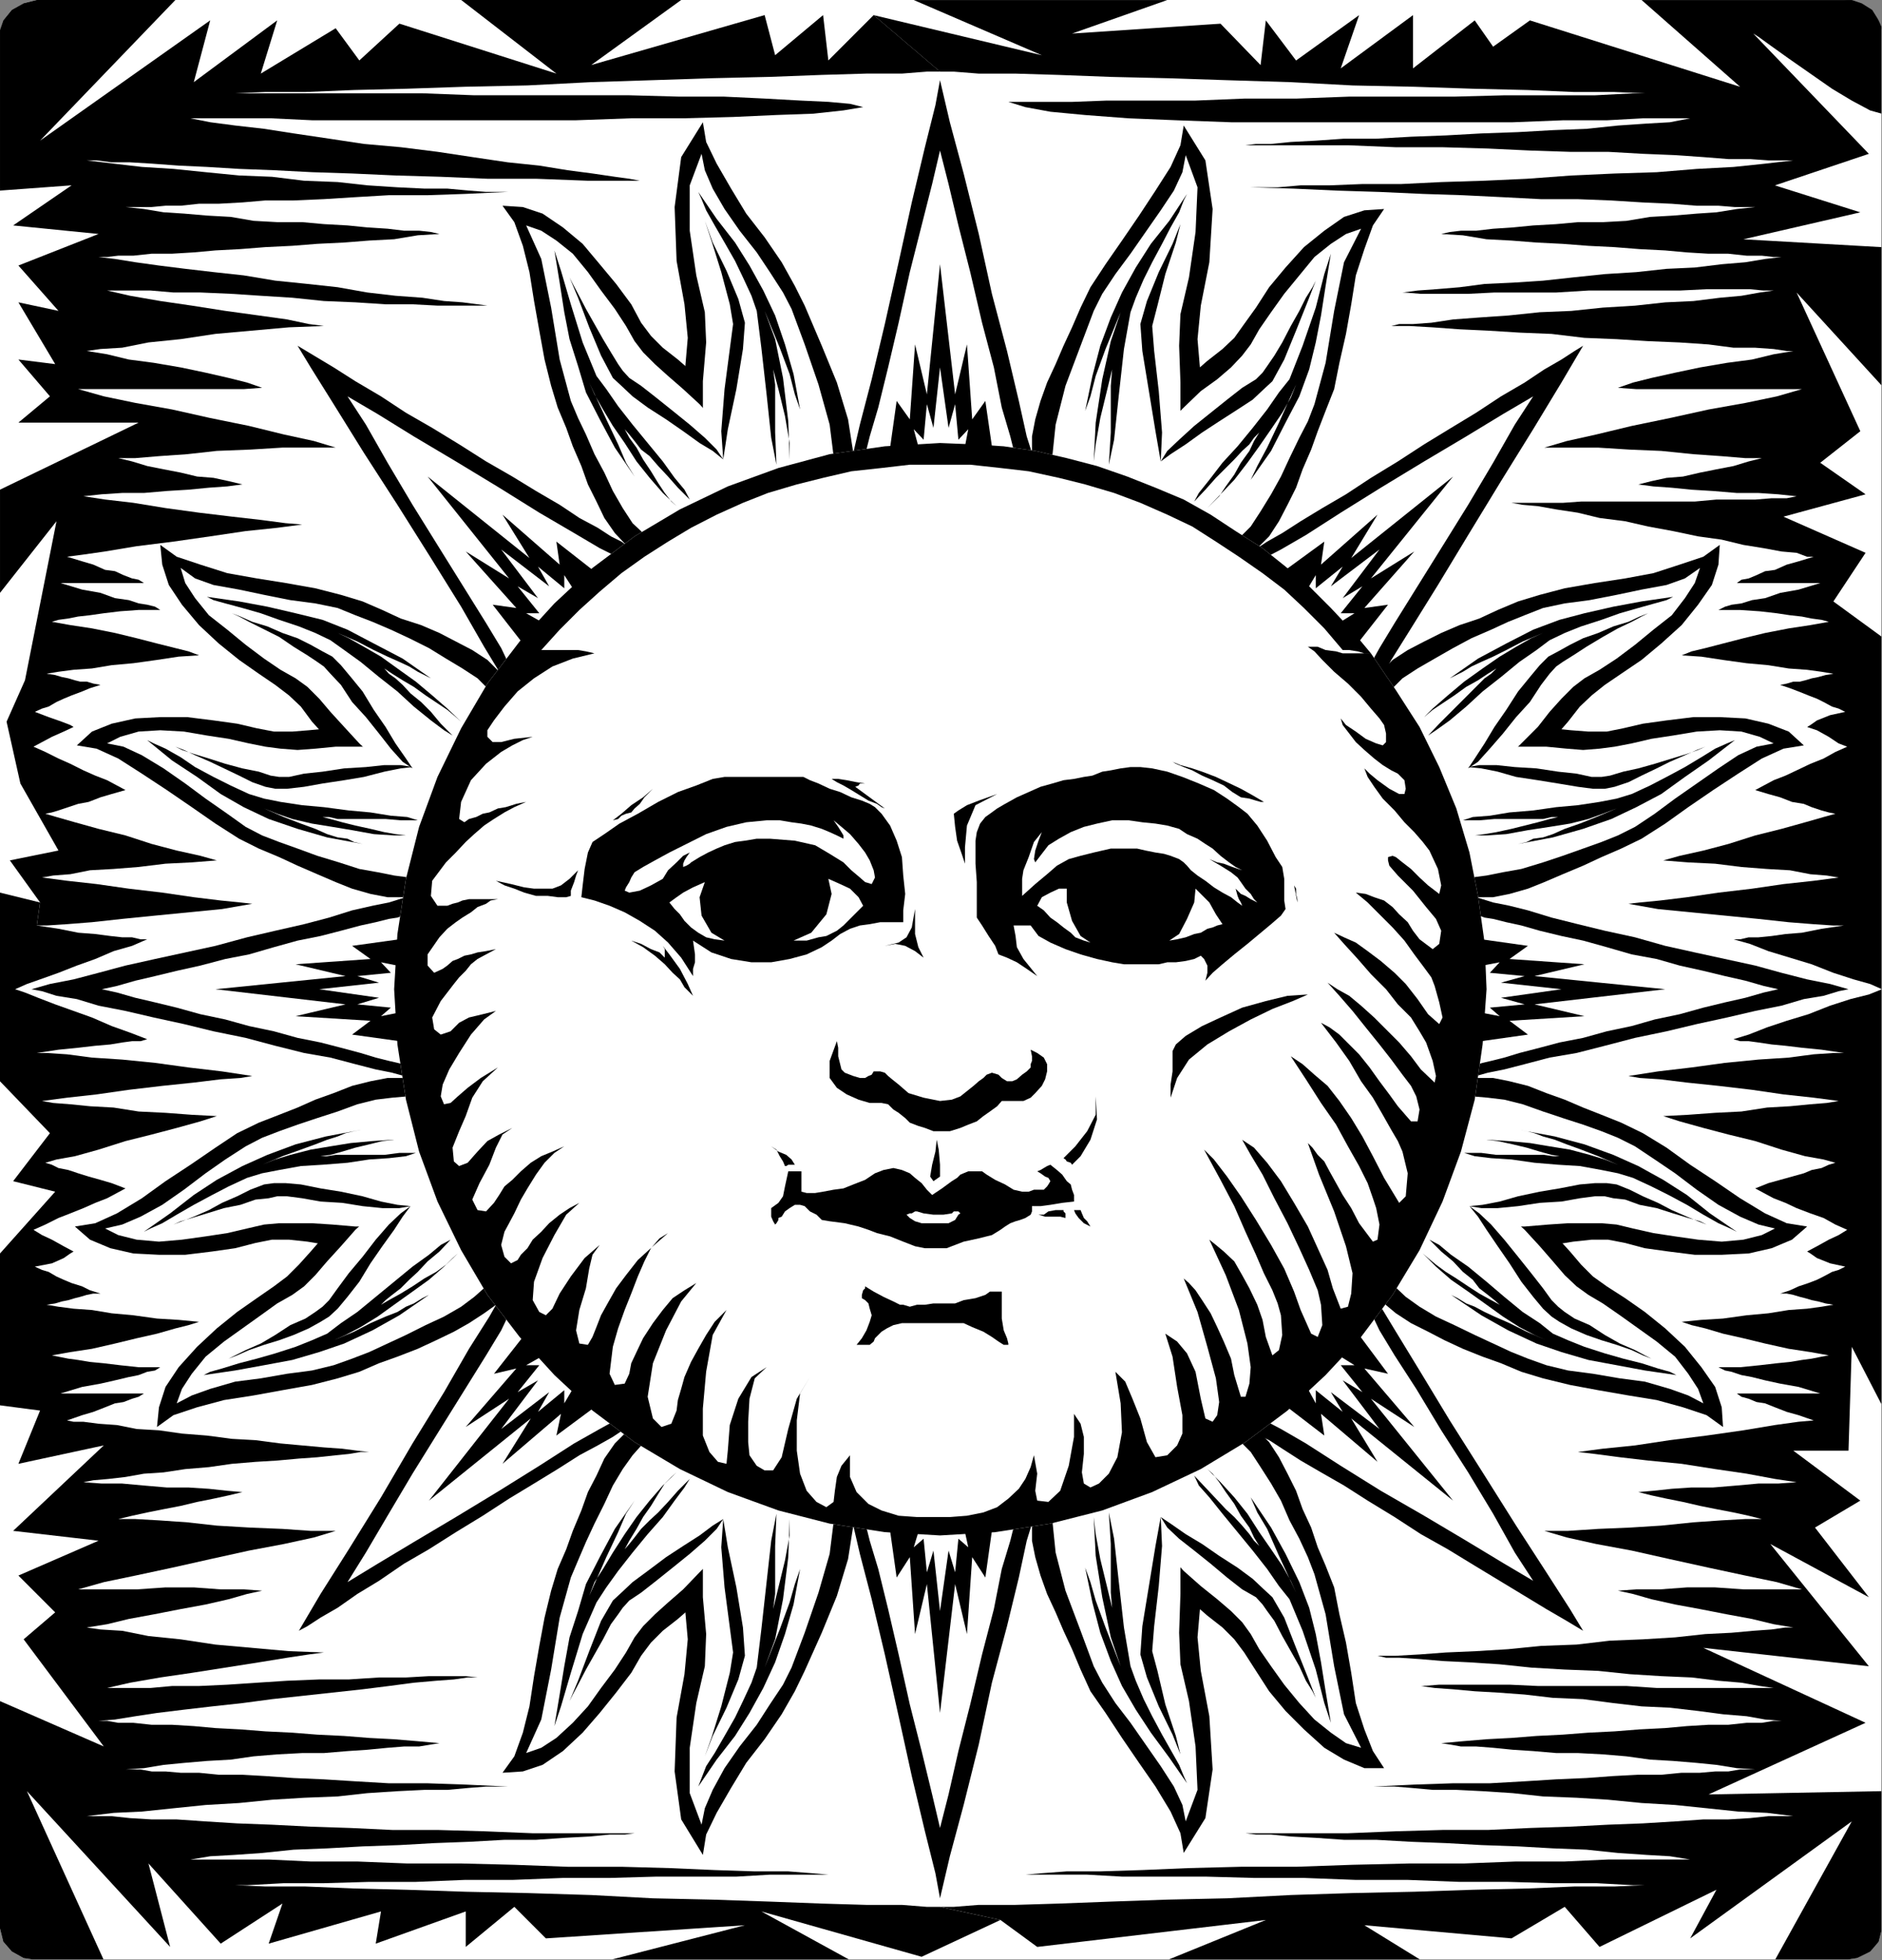 <?xml version="1.0" encoding="UTF-8" standalone="no"?>
<svg
   xmlns:ooo="http://xml.openoffice.org/svg/export"
   xmlns:dc="http://purl.org/dc/elements/1.1/"
   xmlns:cc="http://creativecommons.org/ns#"
   xmlns:rdf="http://www.w3.org/1999/02/22-rdf-syntax-ns#"
   xmlns:svg="http://www.w3.org/2000/svg"
   xmlns="http://www.w3.org/2000/svg"
   xmlns:sodipodi="http://sodipodi.sourceforge.net/DTD/sodipodi-0.dtd"
   xmlns:inkscape="http://www.inkscape.org/namespaces/inkscape"
   version="1.2"
   width="28.65mm"
   height="29.82mm"
   viewBox="0 0 2865 2982"
   preserveAspectRatio="xMidYMid"
   xml:space="preserve"
   id="svg313"
   sodipodi:docname="summer.svg"
   style="fill-rule:evenodd;stroke-width:28.222;stroke-linejoin:round"
   inkscape:version="0.92.5 (2060ec1f9f, 2020-04-08)"><rect x="0" y="0" width="2865" height="2982" fill="#808080" stroke="none"/><sodipodi:namedview
   pagecolor="#ffffff"
   bordercolor="#666666"
   borderopacity="1"
   objecttolerance="10"
   gridtolerance="10"
   guidetolerance="10"
   inkscape:pageopacity="0"
   inkscape:pageshadow="2"
   inkscape:window-width="664"
   inkscape:window-height="487"
   id="namedview315"
   showgrid="false"
   inkscape:zoom="0.2102413"
   inkscape:cx="54.160631"
   inkscape:cy="56.352754"
   inkscape:window-x="0"
   inkscape:window-y="0"
   inkscape:window-maximized="0"
   inkscape:current-layer="svg313" />
 <defs
   class="ClipPathGroup"
   id="defs8">
  <clipPath
   id="presentation_clip_path"
   clipPathUnits="userSpaceOnUse">
   <rect
   x="0"
   y="0"
   width="21000"
   height="29700"
   id="rect2" />
  </clipPath>
  <clipPath
   id="presentation_clip_path_shrink"
   clipPathUnits="userSpaceOnUse">
   <rect
   x="21"
   y="29"
   width="20958"
   height="29641"
   id="rect5" />
  </clipPath>
 </defs>
 <defs
   class="TextShapeIndex"
   id="defs12">
  <g
   ooo:slide="id1"
   ooo:id-list="id3"
   id="g10" />
 </defs>
 <defs
   class="EmbeddedBulletChars"
   id="defs44">
  <g
   id="bullet-char-template-57356"
   transform="matrix(4.8828125e-4,0,0,-4.8828125e-4,0,0)">
   <path
   d="M 580,1141 1163,571 580,0 -4,571 Z"
   id="path14"
   inkscape:connector-curvature="0" />
  </g>
  <g
   id="bullet-char-template-57354"
   transform="matrix(4.8828125e-4,0,0,-4.8828125e-4,0,0)">
   <path
   d="M 8,1128 H 1137 V 0 H 8 Z"
   id="path17"
   inkscape:connector-curvature="0" />
  </g>
  <g
   id="bullet-char-template-10146"
   transform="matrix(4.8828125e-4,0,0,-4.8828125e-4,0,0)">
   <path
   d="M 174,0 602,739 174,1481 1456,739 Z M 1358,739 309,1346 659,739 Z"
   id="path20"
   inkscape:connector-curvature="0" />
  </g>
  <g
   id="bullet-char-template-10132"
   transform="matrix(4.8828125e-4,0,0,-4.8828125e-4,0,0)">
   <path
   d="M 2015,739 1276,0 H 717 l 543,543 H 174 v 393 h 1086 l -543,545 h 557 z"
   id="path23"
   inkscape:connector-curvature="0" />
  </g>
  <g
   id="bullet-char-template-10007"
   transform="matrix(4.8828125e-4,0,0,-4.8828125e-4,0,0)">
   <path
   d="m 0,-2 c -7,16 -16,29 -25,39 l 381,530 c -94,256 -141,385 -141,387 0,25 13,38 40,38 9,0 21,-2 34,-5 21,4 42,12 65,25 l 27,-13 111,-251 280,301 64,-25 24,25 c 21,-10 41,-24 62,-43 C 886,937 835,863 770,784 769,783 710,716 594,584 L 774,223 c 0,-27 -21,-55 -63,-84 l 16,-20 C 717,90 699,76 672,76 641,76 570,178 457,381 L 164,-76 c -22,-34 -53,-51 -92,-51 -42,0 -63,17 -64,51 -7,9 -10,24 -10,44 0,9 1,19 2,30 z"
   id="path26"
   inkscape:connector-curvature="0" />
  </g>
  <g
   id="bullet-char-template-10004"
   transform="matrix(4.8828125e-4,0,0,-4.8828125e-4,0,0)">
   <path
   d="M 285,-33 C 182,-33 111,30 74,156 52,228 41,333 41,471 c 0,78 14,145 41,201 34,71 87,106 158,106 53,0 88,-31 106,-94 l 23,-176 c 8,-64 28,-97 59,-98 l 735,706 c 11,11 33,17 66,17 42,0 63,-15 63,-46 V 965 c 0,-36 -10,-64 -30,-84 L 442,47 C 390,-6 338,-33 285,-33 Z"
   id="path29"
   inkscape:connector-curvature="0" />
  </g>
  <g
   id="bullet-char-template-9679"
   transform="matrix(4.8828125e-4,0,0,-4.8828125e-4,0,0)">
   <path
   d="M 813,0 C 632,0 489,54 383,161 276,268 223,411 223,592 c 0,181 53,324 160,431 106,107 249,161 430,161 179,0 323,-54 432,-161 108,-107 162,-251 162,-431 0,-180 -54,-324 -162,-431 C 1136,54 992,0 813,0 Z"
   id="path32"
   inkscape:connector-curvature="0" />
  </g>
  <g
   id="bullet-char-template-8226"
   transform="matrix(4.8828125e-4,0,0,-4.8828125e-4,0,0)">
   <path
   d="m 346,457 c -73,0 -137,26 -191,78 -54,51 -81,114 -81,188 0,73 27,136 81,188 54,52 118,78 191,78 73,0 134,-26 185,-79 51,-51 77,-114 77,-187 0,-75 -25,-137 -76,-188 -50,-52 -112,-78 -186,-78 z"
   id="path35"
   inkscape:connector-curvature="0" />
  </g>
  <g
   id="bullet-char-template-8211"
   transform="matrix(4.8828125e-4,0,0,-4.8828125e-4,0,0)">
   <path
   d="M -4,459 H 1135 V 606 H -4 Z"
   id="path38"
   inkscape:connector-curvature="0" />
  </g>
  <g
   id="bullet-char-template-61548"
   transform="matrix(4.8828125e-4,0,0,-4.8828125e-4,0,0)">
   <path
   d="m 173,740 c 0,163 58,303 173,419 116,115 255,173 419,173 163,0 302,-58 418,-173 116,-116 174,-256 174,-419 0,-163 -58,-303 -174,-418 C 1067,206 928,148 765,148 601,148 462,206 346,322 231,437 173,577 173,740 Z"
   id="path41"
   inkscape:connector-curvature="0" />
  </g>
 </defs>
 <g
   id="g49"
   transform="translate(-9067,-13359)">
  <g
   id="id2"
   class="Master_Slide">
   <g
   id="bg-id2"
   class="Background" />
   <g
   id="bo-id2"
   class="BackgroundObjects" />
  </g>
 </g>
 <g
   class="SlideGroup"
   id="g311"
   transform="translate(-9067,-13359)">
  <g
   id="g309">
   <g
   id="container-id1">
    <g
   id="id1"
   class="Slide"
   clip-path="url(#presentation_clip_path)">
     <g
   class="Page"
   id="g305">
      <g
   class="Graphic"
   id="g303">
       <g
   id="id3">
        <rect
   class="BoundingBox"
   x="9067"
   y="13359"
   width="2865"
   height="2982"
   id="rect51"
   style="fill:none;stroke:none" />
        <defs
   id="defs56">
         <clipPath
   id="clip_path_1"
   clipPathUnits="userSpaceOnUse">
          <path
   d="m 9067,13359 h 2864 v 2981 H 9067 Z"
   id="path53"
   inkscape:connector-curvature="0" />
         </clipPath>
        </defs>
        <g
   clip-path="url(#clip_path_1)"
   id="g300">
         <path
   d="m 11874,16341 20,-3 18,-10 15,-15 5,-20 v -2886 l -5,-17 -15,-16 -18,-10 -20,-5 H 9123 l -20,5 -18,10 -13,16 -5,17 v 2886 l 5,20 13,15 18,10 20,3 z"
   id="path58"
   inkscape:connector-curvature="0"
   style="fill:#ffffff;stroke:none" />
         <path
   d="m 9123,14767 h 15 l 31,-2 38,-3 46,-5 50,-5 51,-5 51,-5 46,-8 -18,-2 -30,-3 -41,-5 -48,-7 -51,-6 -49,-7 -45,-5 -38,-5 17,-3 26,-2 30,-6 36,-2 38,-3 41,-5 40,-2 38,-3 -25,-7 -36,-8 -38,-10 -40,-13 -41,-10 -36,-10 -28,-8 -17,-5 10,-2 10,-3 15,-5 15,-5 16,-3 18,-7 17,-5 21,-6 -13,-7 -15,-8 -18,-7 -18,-8 -20,-10 -18,-8 -20,-10 -18,-8 13,-7 15,-8 18,-8 15,-7 -5,-3 -13,-5 -20,-7 -21,-8 11,-5 10,-3 12,-7 11,-5 12,-5 16,-6 12,-5 16,-5 -11,-2 -10,-3 h -10 l -8,-2 -10,-3 -10,-2 -10,-3 -13,-2 18,-3 23,-3 28,-2 30,-5 33,-3 36,-5 33,-5 31,-2 -16,-6 -20,-5 -28,-7 -31,-8 -33,-8 -35,-7 -33,-5 -28,-5 10,-3 15,-2 15,-3 18,-2 21,-3 25,-3 28,-2 h 33 l -8,-5 -12,-3 -13,-2 -15,-5 -21,-3 -22,-8 -28,-5 -33,-10 h 10 12 16 15 18 17 21 18 l -8,-5 -10,-2 -13,-5 -13,-6 -15,-2 -18,-8 -17,-5 -23,-7 23,-3 35,-5 48,-8 56,-7 56,-8 54,-8 48,-5 38,-5 -25,-2 -38,-5 -44,-5 -50,-6 -51,-7 -49,-8 -43,-5 -33,-5 28,-3 31,-2 h 33 l 35,-3 33,-2 31,-3 28,-2 23,-3 -21,-5 -23,-5 -25,-2 -25,-6 -26,-5 -25,-5 -23,-7 -21,-5 h 26 l 36,-3 43,-3 45,-5 51,-2 49,-3 h 43 38 l -33,-10 -46,-10 -53,-13 -59,-12 -58,-13 -56,-10 -48,-10 -39,-11 h 21 30 38 44 43 41 35 l 28,-2 -23,-8 -28,-7 -35,-8 -38,-8 -41,-7 -38,-5 -33,-8 -31,-5 21,-3 33,-2 40,-8 49,-5 53,-8 56,-5 56,-5 53,-2 -23,-3 -33,-7 -43,-6 -51,-7 -51,-8 -48,-7 -46,-8 -35,-8 h 15 20 31 l 35,3 h 41 l 46,2 46,3 48,3 48,5 48,2 46,3 h 41 l 38,2 h 33 26 17 l -15,-2 -23,-3 -28,-2 -33,-5 -41,-3 -43,-5 -45,-8 -46,-5 -49,-5 -48,-8 -46,-5 -43,-5 -40,-5 -36,-5 -31,-5 -25,-3 h 13 l 17,-2 h 23 l 28,-3 h 31 l 33,-2 33,-3 38,-2 38,-3 41,-2 38,-3 41,-2 38,-3 38,-2 36,-6 33,-2 -13,-3 -18,-2 h -23 l -25,-3 -31,-2 -30,-3 -36,-2 -33,-3 h -38 l -36,-2 -35,-6 -36,-2 -35,-3 -31,-2 -30,-5 -28,-3 h 10 13 17 l 21,-2 h 23 l 28,-3 h 30 l 36,-2 35,-3 h 43 l 46,-2 48,-3 51,-3 h 59 l 58,-2 64,-3 h -13 -20 l -26,-2 -33,-3 h -35 l -41,-2 -46,-3 -45,-5 -51,-2 -49,-6 -50,-2 -51,-5 -49,-5 -48,-3 -43,-5 -41,-5 h 15 l 23,3 h 28 l 33,2 41,3 43,2 49,3 53,2 58,3 61,2 66,3 69,2 71,3 h 74 l 79,3 h 79 l -16,-3 -22,-3 -34,-5 -38,-5 -43,-7 -48,-5 -54,-8 -53,-8 -56,-7 -56,-5 -53,-8 -54,-8 -45,-7 -44,-5 -38,-5 -30,-6 h 28 40 54 l 63,3 h 72 78 82 86 84 l 84,-3 h 79 l 76,-2 66,-3 56,-2 46,-5 30,-5 -20,-5 -33,-3 -43,-2 -54,-3 -63,-3 h -69 l -74,-2 h -78 -79 -79 l -79,-3 h -74 -71 -63 -59 -46 28 l 46,-2 h 61 l 74,-3 81,-2 89,-3 94,-2 97,-5 94,-3 91,-3 87,-2 79,-3 68,-2 h 54 l 38,-3 h 20 l -101,-86 -69,69 -8,-69 -73,61 -16,-61 -264,76 137,-99 h -335 l 145,112 -239,-76 -61,56 -36,-49 -114,69 25,-81 -127,94 25,-94 -259,183 206,-214 h -211 l -20,5 -18,10 -13,16 -5,15 v 244 l 109,-8 -89,61 130,13 -122,48 61,69 -61,-13 56,94 -56,-7 48,56 -48,40 h 183 l -211,102 v 157 l 86,-109 -48,242 -28,63 21,94 58,102 -74,15 46,64 z"
   id="path60"
   inkscape:connector-curvature="0"
   style="fill:#000000;stroke:none" />
         <path
   d="m 10590,16280 56,41 348,-41 -150,61 h 386 l -86,-53 224,20 81,-48 53,61 178,-87 -40,74 246,-178 -117,211 h 105 l 20,-3 20,-10 13,-15 5,-20 v -209 l -264,5 239,-109 -247,-114 252,28 -150,-186 150,81 -82,-106 69,-41 -102,-76 h 84 l 5,-158 46,89 v -633 l -20,8 -28,7 -31,10 -33,13 -33,10 -30,10 -28,11 -23,7 10,3 h 13 l 15,2 20,3 21,2 25,3 30,3 34,5 h -16 l -30,2 -38,5 -46,3 -51,5 -51,7 -51,6 -45,7 17,3 31,2 41,5 48,5 51,6 48,7 46,5 38,5 -18,3 -25,2 -31,3 -35,2 -39,6 -40,2 -41,3 -38,2 25,8 36,10 38,10 41,10 40,13 36,10 28,5 18,5 -10,3 -11,5 -15,3 -12,5 -18,5 -18,5 -18,5 -20,8 13,7 15,8 18,7 17,8 21,8 20,7 18,10 18,8 -13,8 -15,7 -18,10 -15,8 5,3 10,7 20,8 23,5 -10,5 -10,3 -13,7 -10,5 -13,5 -15,5 -13,6 -15,5 h 10 l 10,2 10,3 8,2 10,3 10,2 11,3 12,2 -18,3 -22,3 -28,2 -31,5 -33,3 -36,5 -33,2 -30,3 15,5 21,5 27,8 31,7 33,8 36,8 33,5 28,5 -11,2 -15,3 -15,2 -18,3 -20,2 -26,3 -30,3 h -33 l 10,5 10,2 15,5 16,3 20,5 23,5 28,5 33,10 h -10 -13 -15 -15 -18 -18 -20 -18 l 7,5 11,3 12,5 13,2 15,6 18,7 18,5 23,8 -23,2 -36,5 -48,8 -56,8 -56,7 -53,8 -49,5 -38,5 26,3 38,5 43,5 51,5 51,8 48,7 43,8 33,5 -28,2 h -30 l -33,3 -36,3 h -33 l -30,2 -28,3 -23,2 20,5 23,5 25,5 26,6 25,5 26,5 23,5 20,5 h -25 l -36,2 -43,3 -49,5 -48,3 -48,2 -46,3 h -36 l 34,10 45,10 54,10 58,13 59,13 56,12 48,10 38,11 h -20 -31 -38 l -43,-3 h -43 l -41,3 h -36 l -28,2 23,5 28,8 36,8 38,7 41,8 38,7 33,8 30,5 h -12 l -21,3 -28,2 -33,3 -40,2 -46,5 -49,3 -50,2 -51,6 -54,2 -50,5 -49,3 -46,2 -40,3 -36,2 h -28 l 13,3 h 20 l 31,2 35,3 41,2 46,3 48,5 51,3 51,2 48,5 48,3 46,2 41,5 35,3 28,5 21,3 h -13 -23 -28 -33 -41 -40 l -46,-3 h -43 -48 -44 l -43,-2 h -41 -35 -31 l -25,2 h -18 15 l 21,3 28,2 33,3 35,2 41,3 43,5 46,2 46,6 43,5 43,2 43,5 38,5 36,3 28,5 25,2 h -12 l -18,3 h -23 l -28,3 h -30 l -33,2 -33,3 -39,2 -38,3 -40,2 -39,3 -40,2 -38,3 -38,2 -36,3 -33,3 13,2 17,3 h 23 l 26,2 30,3 31,2 35,3 h 33 l 38,2 36,3 36,5 35,2 36,3 30,3 31,5 28,2 h -10 -13 l -18,3 h -20 l -23,2 h -28 l -31,3 h -35 l -38,2 -41,3 -46,2 -48,3 -53,3 h -56 l -59,2 -63,3 h 12 21 l 25,2 33,3 h 36 l 40,2 46,3 46,5 51,2 48,3 51,5 51,3 48,5 48,5 44,2 40,5 h -15 -23 l -28,3 -33,2 h -38 l -43,3 -49,3 -53,2 -58,3 -61,2 -64,3 h -69 l -71,2 -73,3 h -77 -79 l 16,2 h 23 l 30,3 38,2 43,3 h 49 l 53,3 53,2 54,3 56,2 53,3 51,2 48,5 44,3 35,2 31,5 h -28 -41 -56 l -66,3 h -74 l -79,3 h -83 l -87,2 -86,3 h -84 l -79,2 -71,3 -64,2 h -51 l -40,3 -23,2 h 18 33 43 l 53,3 h 61 66 l 74,2 h 76 l 79,3 h 79 l 79,3 h 74 l 68,2 h 66 l 56,3 h 46 -28 l -46,2 h -61 l -71,3 -84,2 -89,3 -94,2 -94,3 -97,5 -91,2 -86,3 -79,3 -66,2 h -56 l -38,3 h -21 z"
   id="path62"
   inkscape:connector-curvature="0"
   style="fill:#000000;stroke:none" />
         <path
   d="m 10590,16280 -120,56 -244,-69 135,74 h -366 l 206,-53 -303,20 -48,-48 -74,61 v -54 l -137,49 8,-49 -171,49 21,-61 -94,61 -110,-122 33,127 -218,-237 117,257 h -102 l -20,-3 -18,-10 -13,-15 -5,-20 v -346 l 158,69 -122,-163 48,-41 -56,-56 122,-53 -130,-15 138,-130 -130,28 33,-81 -61,-8 v -231 l 84,-94 -64,-16 56,-73 -76,-79 v -287 l 61,15 -5,35 33,5 30,6 26,2 23,3 18,2 h 15 l 13,3 h 10 l -23,10 -28,8 -28,12 -28,10 -28,11 -28,10 -20,7 -18,8 15,5 20,8 26,10 28,10 28,10 30,13 28,10 26,10 -10,3 h -13 l -15,2 -18,3 -23,2 -26,3 -30,3 -33,5 h 15 l 31,2 38,5 46,3 50,5 51,7 51,6 46,7 -18,3 -30,2 -41,5 -48,5 -51,6 -49,7 -45,5 -38,5 17,3 26,2 30,3 36,2 38,6 41,2 40,3 38,2 -25,8 -36,10 -38,10 -40,10 -41,13 -36,10 -28,5 -17,5 10,3 10,5 15,3 15,5 16,5 18,5 17,5 21,8 -13,7 -15,8 -18,7 -18,8 -20,8 -18,7 -20,10 -18,8 13,8 15,7 18,10 15,8 -5,3 -10,7 -18,8 -26,5 11,5 10,3 12,7 11,5 12,5 16,5 12,6 16,5 h -11 l -10,2 -10,3 -8,2 -10,3 -10,2 -10,3 -13,2 18,3 23,3 28,2 30,5 33,3 36,5 33,2 31,3 -16,5 -20,5 -28,8 -31,7 -33,8 -35,8 -33,5 -28,5 10,2 15,3 15,2 18,3 21,2 25,3 28,3 h 33 l -8,5 -12,2 -13,5 -15,3 -21,5 -22,5 -28,5 -33,10 h 10 12 16 15 18 17 21 18 l -8,5 -10,3 -13,5 -13,2 -15,6 -18,7 -17,5 -23,8 10,2 h 15 l 23,3 28,2 30,6 34,2 35,5 38,3 38,5 36,2 38,5 33,3 33,3 28,2 23,3 18,2 h -13 l -18,3 -20,2 -28,3 -28,2 -33,3 -33,2 -36,3 -35,5 -36,3 -33,5 -30,2 -28,5 -26,3 -23,2 -15,3 28,2 h 31 l 33,3 35,3 h 33 l 31,2 28,3 23,2 -21,5 -23,5 -25,5 -25,6 -26,5 -25,5 -23,5 -21,5 h 26 l 36,2 43,3 45,5 51,3 49,2 43,3 h 38 l -33,10 -46,10 -53,10 -59,13 -58,13 -56,12 -48,10 -39,11 h 21 30 38 l 44,-3 h 43 l 41,3 h 35 l 28,2 -23,5 -28,8 -35,8 -38,7 -41,8 -38,7 -33,8 -31,5 21,3 33,2 40,8 49,5 53,8 56,5 56,5 53,2 -23,3 -33,5 -43,7 -51,8 -51,8 -48,7 -46,8 -35,8 h 12 23 31 l 33,-3 h 41 l 43,-2 45,-3 46,-3 49,-2 h 45 l 46,-3 h 41 l 35,-2 h 33 23 l 18,2 h -15 l -21,3 -27,2 -34,3 -38,5 -40,5 -46,5 -46,5 -46,5 -45,6 -46,5 -43,5 -41,5 -33,5 -31,5 -25,2 h 13 l 17,3 h 23 l 28,3 h 31 l 33,2 33,3 38,2 38,3 41,2 38,3 41,2 38,3 38,2 36,3 33,3 -13,2 -18,3 h -23 l -25,2 -31,3 -30,2 -36,3 h -33 l -38,2 -36,3 -35,5 -36,2 -35,3 -31,3 -30,5 -28,2 h 10 13 l 17,3 h 21 l 23,2 h 28 l 30,3 h 36 l 35,2 43,3 46,2 48,3 51,3 h 59 l 58,2 64,3 h -13 -20 l -26,2 -33,3 h -35 l -41,2 -46,3 -45,5 -51,2 -49,3 -50,5 -51,3 -49,5 -48,5 -43,2 -41,5 h 15 23 l 28,3 33,2 h 38 l 44,3 48,3 53,2 59,3 61,2 63,3 h 69 l 71,2 74,3 h 76 79 l -15,2 h -23 l -31,3 -38,2 -43,3 h -48 l -54,3 -53,2 -53,3 -56,2 -54,3 -51,2 -48,5 -43,3 -36,2 -30,5 h 28 40 51 l 64,3 h 71 l 76,3 h 82 l 81,2 81,3 h 82 l 73,2 69,3 61,2 h 51 l 38,3 23,2 h -18 -30 -41 l -51,3 h -58 -64 l -71,2 h -71 l -77,3 h -73 l -74,3 h -71 l -69,2 h -61 l -56,3 h -46 28 l 46,2 h 61 l 74,3 81,2 89,3 94,2 97,3 94,5 91,2 87,3 79,3 68,2 h 54 l 38,3 h 20 z"
   id="path64"
   inkscape:connector-curvature="0"
   style="fill:#000000;stroke:none" />
         <path
   d="m 10498,13468 h 21 l 38,3 h 56 l 66,2 79,3 86,2 91,3 97,3 94,5 94,2 89,3 84,2 71,3 h 61 l 46,2 h 28 -46 l -58,3 h -64 -74 l -76,2 h -79 -81 l -81,3 h -79 l -74,3 h -71 -64 l -53,2 h -46 -33 -18 l 26,8 38,7 53,5 66,5 74,3 82,3 h 86 86 89 87 81 l 76,-3 h 67 l 55,-3 h 44 28 l -31,6 -35,2 -44,3 -48,5 -51,2 -53,3 -56,2 -54,3 -53,2 -53,3 h -49 l -43,3 -38,2 -30,3 h -23 l -16,2 h 79 77 l 73,3 h 71 l 69,2 64,3 61,2 h 58 l 53,3 49,2 43,3 38,3 h 33 l 28,2 h 23 15 l -43,5 -48,5 -56,3 -61,5 -64,2 -66,3 -68,5 -67,3 -63,2 -61,3 h -59 l -50,2 h -44 l -35,3 h -26 -15 l 66,2 66,3 64,2 66,3 61,2 61,3 58,3 h 56 l 51,2 48,3 44,2 38,3 h 33 l 25,2 h 18 13 l -28,3 -31,5 -30,2 -36,3 -35,2 -36,6 -36,2 h -38 l -33,3 -35,2 -31,3 -30,2 -26,3 h -23 l -17,2 -13,3 33,2 36,6 38,2 38,3 40,2 39,3 40,2 38,3 39,2 33,3 33,2 h 30 l 28,3 h 23 l 18,2 h 12 l -25,3 -30,5 -36,3 -41,5 -43,2 -46,5 -48,3 -48,5 -46,5 -46,3 -43,2 -38,5 -36,3 -28,2 -23,3 h -15 18 l 25,2 h 33 39 l 40,-2 h 46 48 l 49,-3 h 48 46 45 l 41,-2 h 36 30 l 21,2 h 15 l -21,3 -28,5 -33,3 -40,5 -43,2 -46,5 -49,3 -48,5 -48,2 -48,5 -44,3 -40,3 -33,5 -28,2 h -21 l -12,3 h 28 l 35,2 41,3 43,2 48,3 49,2 50,6 49,2 48,3 48,2 44,3 38,5 h 33 l 28,2 20,3 h 10 l -30,5 -33,8 -38,5 -41,7 -38,8 -36,8 -28,7 -23,8 28,2 h 36 41 43 43 38 31 20 l -38,11 -48,10 -56,10 -59,13 -58,12 -54,13 -45,10 -34,10 h 36 46 l 48,3 48,2 49,5 43,3 36,3 h 25 l -20,5 -23,7 -26,5 -25,5 -26,6 -25,2 -23,5 -20,5 23,3 28,2 30,3 33,2 36,3 h 33 l 30,2 28,3 -15,3 h -23 l -25,2 h -28 -31 l -33,3 h -35 -36 -35 -34 -33 l -28,2 h -28 -20 -18 -12 l 17,3 23,2 28,5 33,5 33,8 39,5 35,8 38,7 38,8 36,5 33,8 31,5 27,5 23,2 16,6 h 10 l -23,7 -18,5 -18,8 -15,2 -13,6 -12,5 -11,2 -7,5 h 18 20 18 18 15 15 13 10 l -33,10 -28,5 -23,8 -20,3 -16,5 -15,2 -10,3 -10,5 h 33 l 30,2 26,3 20,3 18,2 15,3 15,2 11,3 -28,5 -33,5 -36,7 -33,8 -31,8 -27,7 -21,5 -15,6 30,2 33,5 36,5 33,3 31,5 28,2 22,3 18,3 -12,2 -11,3 -10,2 -10,3 -8,2 h -10 l -10,3 -10,2 15,5 13,5 15,6 13,5 10,5 13,7 10,3 10,5 -23,5 -20,8 -10,7 -5,3 15,5 18,10 15,10 13,5 -18,8 -18,10 -20,8 -21,10 -17,8 -18,7 -15,8 -13,7 20,6 18,5 18,7 18,3 12,5 15,5 11,3 10,2 -18,5 -28,8 -36,10 -40,10 -41,13 -38,10 -36,8 -25,7 38,3 41,2 40,5 39,3 35,2 31,6 25,2 18,3 -38,5 -46,5 -48,7 -51,6 -48,7 -41,5 -31,3 -17,2 45,8 51,5 51,5 51,5 46,5 38,3 30,2 h 16 l -34,5 -30,6 -25,2 -21,3 -20,2 h -15 l -13,3 h -10 l 25,7 28,11 33,10 33,10 33,13 31,10 25,7 18,8 v -536 l -74,-54 49,-74 -125,-55 125,-34 -69,-48 61,-48 -97,-211 130,142 v -211 l -211,-12 178,-41 -130,-41 143,-48 -176,-183 8,5 18,13 28,20 33,23 33,23 30,18 28,15 18,5 v -130 l -5,-12 -10,-16 -16,-10 -15,-5 h -320 l 150,132 -320,-101 -56,40 -28,-40 -94,73 v -81 l -110,81 28,-81 -96,69 -46,-61 -8,68 -61,-63 -226,15 145,-51 h -386 l 195,84 -256,-61 z"
   id="path66"
   inkscape:connector-curvature="0"
   style="fill:#000000;stroke:none" />
         <path
   d="m 10872,14127 20,-115 3,-78 -5,-59 5,-51 13,-66 5,-81 -11,-74 -33,-53 -5,30 -15,33 -23,36 -25,38 -26,38 -25,36 -23,35 -15,31 -13,30 -13,28 -12,28 -13,28 -10,28 -8,28 -5,26 v 25 l 25,5 28,8 31,7 30,8 31,10 30,13 31,12 z"
   id="path68"
   inkscape:connector-curvature="0"
   style="fill:#000000;stroke:none" />
         <path
   d="m 10498,13481 -7,38 -16,64 -20,84 -20,91 -21,94 -20,84 -18,69 -10,43 31,-5 33,-3 35,-2 38,-3 36,3 h 35 l 34,5 30,5 -8,-25 -12,-54 -18,-76 -23,-87 -20,-91 -23,-92 -21,-78 z"
   id="path70"
   inkscape:connector-curvature="0"
   style="fill:#000000;stroke:none" />
         <path
   d="m 10760,14078 36,-53 30,-41 31,-33 25,-23 23,-20 23,-18 18,-17 15,-21 18,-25 20,-31 25,-30 28,-31 31,-25 30,-21 31,-10 30,-2 -17,25 -13,36 -13,40 -7,44 -8,45 -10,44 -8,40 -13,33 -12,31 -10,28 -13,30 -10,28 -13,26 -13,25 -15,23 -18,18 -23,-15 -23,-16 -25,-17 -28,-16 -30,-15 -31,-13 -30,-12 z"
   id="path72"
   inkscape:connector-curvature="0"
   style="fill:#000000;stroke:none" />
         <path
   d="m 10130,14124 -21,-114 v -79 l 5,-58 -5,-51 -12,-66 -3,-82 10,-76 33,-53 5,30 16,33 22,38 23,38 28,36 26,38 20,36 15,30 26,61 23,56 17,56 8,51 -28,5 -28,5 -28,8 -30,7 -33,11 -31,12 -28,13 z"
   id="path74"
   inkscape:connector-curvature="0"
   style="fill:#000000;stroke:none" />
         <path
   d="m 10241,14076 -33,-53 -33,-41 -28,-33 -25,-23 -23,-20 -23,-18 -18,-18 -15,-20 -15,-28 -23,-31 -25,-30 -26,-31 -30,-25 -31,-21 -30,-10 -31,-2 18,25 13,36 10,40 7,44 8,45 8,44 10,40 10,33 13,31 10,28 13,30 10,28 13,26 12,25 16,23 17,18 23,-15 23,-16 25,-15 28,-15 31,-16 30,-12 31,-13 z"
   id="path76"
   inkscape:connector-curvature="0"
   style="fill:#000000;stroke:none" />
         <path
   d="m 10638,15677 -8,26 -12,56 -18,74 -23,86 -20,94 -23,92 -21,78 -15,64 -7,-38 -16,-64 -20,-84 -20,-91 -21,-94 -20,-84 -18,-69 -10,-43 31,5 33,3 35,2 h 38 36 l 35,-2 34,-5 z"
   id="path78"
   inkscape:connector-curvature="0"
   style="fill:#000000;stroke:none" />
         <path
   d="m 10872,15601 20,115 3,76 -5,58 5,51 13,69 5,81 -11,74 -33,53 -5,-30 -15,-33 -23,-38 -25,-36 -26,-38 -25,-38 -23,-33 -15,-33 -13,-31 -13,-28 -12,-28 -13,-28 -10,-28 -8,-28 -5,-25 v -26 l 25,-5 28,-5 31,-7 30,-10 31,-11 30,-10 31,-13 z"
   id="path80"
   inkscape:connector-curvature="0"
   style="fill:#000000;stroke:none" />
         <path
   d="m 10760,15647 36,53 30,44 31,30 25,23 23,20 23,18 18,18 15,20 18,28 20,31 25,30 28,28 31,28 30,18 31,13 h 30 l -17,-26 -13,-33 -13,-40 -7,-46 -8,-46 -10,-43 -8,-41 -13,-33 -12,-28 -10,-30 -13,-28 -10,-28 -13,-26 -13,-25 -15,-23 -18,-18 -23,15 -23,16 -25,15 -28,15 -30,15 -31,13 -30,13 z"
   id="path82"
   inkscape:connector-curvature="0"
   style="fill:#000000;stroke:none" />
         <path
   d="m 10130,15604 -21,114 v 79 l 5,56 -5,53 -12,66 -3,82 10,73 33,54 5,-31 16,-33 22,-38 23,-38 28,-36 26,-38 20,-35 15,-31 26,-58 23,-56 17,-56 8,-51 -28,-5 -28,-5 -28,-8 -30,-10 -33,-10 -31,-10 -28,-13 z"
   id="path84"
   inkscape:connector-curvature="0"
   style="fill:#000000;stroke:none" />
         <path
   d="m 10241,15650 -33,55 -33,41 -28,31 -25,25 -23,20 -23,18 -18,18 -15,20 -15,26 -23,30 -25,31 -26,30 -30,28 -31,21 -30,10 -31,2 18,-25 13,-36 10,-40 7,-46 8,-46 8,-43 10,-41 10,-33 13,-30 10,-28 13,-31 10,-28 13,-25 12,-26 16,-23 17,-17 23,15 23,15 25,15 28,16 31,15 30,13 31,12 z"
   id="path86"
   inkscape:connector-curvature="0"
   style="fill:#000000;stroke:none" />
         <path
   d="m 9685,14724 -10,3 -16,5 -25,5 -31,7 -35,11 -38,10 -44,10 -43,10 -48,13 -46,10 -46,10 -45,10 -41,11 -38,10 -36,7 -28,8 16,3 22,7 31,5 33,10 41,8 43,10 46,10 45,11 49,10 45,12 44,11 40,7 38,10 31,8 25,5 18,5 -7,-63 -3,-72 3,-71 z"
   id="path88"
   inkscape:connector-curvature="0"
   style="fill:#000000;stroke:none" />
         <path
   d="m 9761,14490 -64,-15 -50,-8 -44,-2 -35,2 -31,3 -25,2 h -28 l -26,-5 -30,-7 -36,-5 -40,-5 h -41 l -38,2 -36,8 -30,12 -23,21 30,5 33,15 36,23 38,25 38,26 36,25 36,23 30,15 31,13 28,13 30,13 28,12 25,10 28,8 26,5 h 25 l 5,-25 8,-28 8,-31 7,-30 10,-31 13,-30 13,-31 z"
   id="path90"
   inkscape:connector-curvature="0"
   style="fill:#000000;stroke:none" />
         <path
   d="m 9715,14602 -56,-35 -40,-31 -31,-30 -25,-26 -21,-23 -17,-23 -18,-17 -21,-16 -25,-17 -30,-21 -31,-25 -30,-28 -26,-31 -20,-30 -10,-31 -3,-30 25,18 36,12 41,13 45,8 44,7 45,8 39,10 33,10 30,13 28,13 31,10 28,12 25,13 25,13 23,15 18,18 -15,23 -15,23 -16,25 -15,28 -15,31 -13,30 -13,31 z"
   id="path92"
   inkscape:connector-curvature="0"
   style="fill:#000000;stroke:none" />
         <path
   d="m 9758,15233 -63,12 -51,8 h -43 -36 l -30,-5 -28,-3 h -26 l -25,5 -31,8 -35,5 -41,5 h -40 l -39,-2 -35,-8 -31,-13 -23,-20 31,-5 33,-15 38,-23 36,-26 38,-25 38,-26 33,-22 33,-16 31,-12 28,-11 27,-12 28,-10 28,-11 28,-7 26,-5 h 25 l 5,25 5,28 8,31 10,28 10,33 11,30 12,28 z"
   id="path94"
   inkscape:connector-curvature="0"
   style="fill:#000000;stroke:none" />
         <path
   d="m 9713,15121 -56,33 -41,33 -30,28 -26,25 -20,23 -18,20 -18,18 -20,15 -26,18 -30,21 -31,25 -30,28 -28,31 -20,30 -10,31 -3,30 25,-18 36,-12 41,-11 45,-7 44,-8 45,-8 39,-10 33,-10 30,-13 28,-10 31,-12 28,-13 27,-13 23,-13 23,-15 21,-15 -16,-23 -15,-23 -18,-28 -15,-28 -13,-28 -15,-30 -10,-31 z"
   id="path96"
   inkscape:connector-curvature="0"
   style="fill:#000000;stroke:none" />
         <path
   d="m 11314,14724 10,3 16,5 25,5 28,7 36,11 40,10 41,10 46,10 46,13 45,10 46,10 46,10 40,11 39,10 35,7 28,8 -15,3 -23,7 -30,5 -34,10 -40,8 -43,10 -46,10 -46,11 -48,10 -46,12 -43,11 -41,7 -38,10 -31,8 -25,5 -18,5 8,-63 5,-72 -3,-71 z"
   id="path98"
   inkscape:connector-curvature="0"
   style="fill:#000000;stroke:none" />
         <path
   d="m 11235,14490 64,-15 51,-8 43,-2 36,2 30,3 26,2 h 28 l 25,-5 30,-7 36,-5 41,-5 h 40 l 39,2 35,8 31,12 23,21 -31,5 -33,15 -36,23 -38,25 -38,26 -35,25 -36,23 -31,15 -30,13 -28,13 -31,13 -28,12 -25,10 -28,8 -25,5 h -26 l -5,-25 -7,-28 -8,-31 -8,-30 -10,-31 -13,-30 -12,-31 z"
   id="path100"
   inkscape:connector-curvature="0"
   style="fill:#000000;stroke:none" />
         <path
   d="m 11281,14602 56,-35 41,-31 30,-30 26,-26 20,-23 18,-23 18,-17 20,-16 25,-17 31,-21 30,-25 31,-28 25,-31 21,-30 10,-31 2,-30 -25,18 -36,12 -40,13 -43,8 -46,7 -46,8 -38,10 -33,10 -31,13 -28,13 -30,10 -28,12 -26,13 -25,13 -23,15 -18,18 16,23 15,23 15,25 15,28 16,31 12,30 13,31 z"
   id="path102"
   inkscape:connector-curvature="0"
   style="fill:#000000;stroke:none" />
         <path
   d="m 11238,15233 64,12 50,8 h 44 35 l 31,-5 28,-3 h 25 l 26,5 30,8 36,5 40,5 h 41 l 41,-2 35,-8 31,-13 23,-20 -31,-5 -33,-15 -38,-23 -38,-26 -38,-25 -36,-26 -36,-22 -33,-16 -30,-12 -28,-11 -28,-12 -28,-10 -28,-11 -28,-7 -25,-5 h -26 l -5,25 -5,28 -8,31 -7,28 -13,33 -10,30 -13,28 z"
   id="path104"
   inkscape:connector-curvature="0"
   style="fill:#000000;stroke:none" />
         <path
   d="m 11284,15121 56,33 40,33 31,28 25,25 21,23 17,20 18,18 21,15 28,18 30,21 31,25 30,28 25,31 21,30 10,31 2,30 -25,-18 -36,-12 -40,-11 -43,-7 -46,-8 -43,-8 -41,-10 -33,-10 -31,-13 -28,-10 -30,-12 -28,-13 -25,-13 -26,-13 -23,-15 -18,-15 16,-23 15,-23 15,-28 15,-28 13,-28 15,-30 11,-31 z"
   id="path106"
   inkscape:connector-curvature="0"
   style="fill:#000000;stroke:none" />
         <path
   d="m 10020,14188 -7,-5 -16,-8 -20,-13 -28,-15 -30,-20 -36,-21 -36,-22 -40,-23 -41,-26 -41,-25 -40,-23 -38,-25 -39,-23 -33,-21 -30,-18 -25,-15 20,33 35,56 46,74 51,79 51,81 46,74 35,61 23,38 18,-25 23,-26 23,-28 25,-25 25,-26 26,-23 28,-22 z"
   id="path108"
   inkscape:connector-curvature="0"
   style="fill:#000000;stroke:none" />
         <path
   d="m 9825,15339 -13,23 -31,49 -38,66 -48,78 -48,82 -49,79 -43,68 -33,56 13,-7 20,-13 26,-15 30,-21 33,-20 38,-26 38,-22 41,-26 41,-25 40,-26 38,-23 36,-22 33,-21 28,-15 23,-13 15,-10 -25,-20 -26,-21 -25,-22 -25,-26 -26,-25 -25,-28 -21,-26 z"
   id="path110"
   inkscape:connector-curvature="0"
   style="fill:#000000;stroke:none" />
         <path
   d="m 10976,15538 8,5 15,7 20,13 28,18 31,18 35,20 36,23 41,25 40,26 41,23 41,25 38,23 38,23 33,20 31,18 25,15 -20,-33 -36,-56 -46,-71 -51,-81 -50,-79 -46,-76 -36,-59 -23,-38 -17,25 -23,26 -23,25 -26,26 -25,25 -25,26 -28,20 z"
   id="path112"
   inkscape:connector-curvature="0"
   style="fill:#000000;stroke:none" />
         <path
   d="m 11172,14386 13,-23 30,-48 41,-66 46,-76 50,-82 49,-79 43,-71 33,-56 -13,8 -20,13 -26,15 -30,20 -36,21 -38,25 -38,23 -41,25 -40,26 -41,25 -38,25 -36,21 -33,20 -28,18 -23,13 -15,10 26,18 25,23 26,22 27,26 23,25 26,26 20,28 z"
   id="path114"
   inkscape:connector-curvature="0"
   style="fill:#000000;stroke:none" />
         <path
   d="m 10669,14053 5,-48 15,-59 23,-61 20,-53 13,-26 20,-30 23,-31 23,-33 23,-33 20,-30 13,-28 5,-26 18,49 -3,68 -10,69 -13,56 -2,48 2,56 v 76 l -15,97 -25,-13 -26,-10 -25,-10 -26,-8 -23,-7 -20,-5 -18,-5 z"
   id="path116"
   inkscape:connector-curvature="0"
   style="fill:#ffffff;stroke:none" />
         <path
   d="m 10956,14175 15,-15 15,-23 16,-26 15,-27 13,-28 15,-31 13,-25 10,-26 17,-63 13,-79 15,-74 26,-51 -23,8 -23,15 -25,20 -23,28 -23,28 -20,28 -18,26 -13,23 -13,17 -17,18 -21,18 -25,18 -26,25 -28,28 -28,36 -28,46 26,10 25,10 26,13 23,10 20,13 20,10 18,10 z"
   id="path118"
   inkscape:connector-curvature="0"
   style="fill:#ffffff;stroke:none" />
         <path
   d="m 10336,14053 -6,-48 -17,-61 -21,-61 -20,-54 -13,-25 -20,-31 -20,-30 -26,-33 -23,-33 -18,-31 -12,-28 -5,-25 -18,48 v 69 l 10,68 13,56 2,46 -5,59 v 76 l 15,96 26,-12 28,-10 25,-8 26,-8 23,-7 20,-5 18,-5 z"
   id="path120"
   inkscape:connector-curvature="0"
   style="fill:#ffffff;stroke:none" />
         <path
   d="m 10046,14170 -16,-15 -15,-23 -15,-26 -13,-28 -15,-28 -13,-30 -12,-25 -11,-26 -17,-63 -13,-79 -15,-74 -23,-51 23,8 23,15 25,20 23,28 20,28 21,28 17,26 13,23 13,17 18,18 20,18 23,20 25,23 28,31 28,35 28,46 -25,10 -26,10 -25,11 -23,12 -20,10 -21,11 -15,10 z"
   id="path122"
   inkscape:connector-curvature="0"
   style="fill:#ffffff;stroke:none" />
         <path
   d="m 10669,15672 5,49 15,58 23,61 20,54 13,25 20,31 23,30 23,33 23,33 20,31 13,28 5,25 18,-48 -3,-66 -10,-69 -13,-56 -2,-48 2,-59 v -76 l -15,-97 -25,13 -26,10 -25,10 -26,8 -23,8 -20,5 -18,5 z"
   id="path124"
   inkscape:connector-curvature="0"
   style="fill:#ffffff;stroke:none" />
         <path
   d="m 10956,15553 15,15 15,23 16,25 15,26 13,30 15,28 13,28 10,26 17,61 13,79 15,73 26,51 -23,-7 -23,-16 -25,-20 -23,-25 -23,-28 -20,-28 -18,-26 -13,-23 -13,-18 -17,-17 -21,-18 -25,-20 -26,-23 -28,-31 -28,-35 -28,-44 26,-10 25,-10 26,-13 23,-10 20,-13 20,-10 18,-10 z"
   id="path126"
   inkscape:connector-curvature="0"
   style="fill:#ffffff;stroke:none" />
         <path
   d="m 10336,15675 -6,48 -17,59 -21,61 -20,53 -13,26 -20,30 -20,31 -26,33 -23,33 -18,33 -12,28 -5,25 -18,-48 v -69 l 10,-68 13,-56 2,-49 -5,-56 v -76 l 15,-97 26,13 28,10 25,8 26,8 23,7 20,5 18,5 z"
   id="path128"
   inkscape:connector-curvature="0"
   style="fill:#ffffff;stroke:none" />
         <path
   d="m 10046,15555 -16,18 -15,21 -15,25 -13,28 -15,30 -13,28 -12,28 -11,26 -17,61 -13,79 -15,76 -23,51 23,-8 23,-15 25,-23 23,-25 20,-28 21,-28 17,-26 13,-23 13,-17 18,-18 20,-18 23,-20 25,-26 28,-28 28,-35 28,-46 -25,-10 -26,-10 -25,-13 -23,-10 -20,-13 -21,-10 -15,-10 z"
   id="path130"
   inkscape:connector-curvature="0"
   style="fill:#ffffff;stroke:none" />
         <path
   d="m 9690,14694 -23,-3 -25,-5 -28,-5 -31,-10 -33,-10 -30,-11 -28,-10 -26,-10 -25,-13 -28,-20 -33,-23 -31,-23 -33,-23 -33,-20 -28,-13 -25,-5 20,-10 28,-8 33,-2 36,2 35,6 33,5 31,7 25,5 23,3 26,2 27,-2 31,-3 h 36 40 l 46,8 51,10 -23,51 -18,51 -13,43 z"
   id="path132"
   inkscape:connector-curvature="0"
   style="fill:#ffffff;stroke:none" />
         <path
   d="m 9809,14406 -15,-15 -23,-15 -25,-15 -26,-16 -30,-15 -28,-13 -28,-12 -26,-10 -27,-11 -34,-7 -38,-5 -40,-8 -38,-8 -39,-7 -28,-10 -22,-16 7,23 15,23 21,26 28,22 28,23 28,21 25,17 23,13 18,13 18,18 17,20 21,23 23,25 30,28 36,28 43,31 10,-28 10,-26 13,-25 10,-23 13,-20 10,-18 10,-18 z"
   id="path134"
   inkscape:connector-curvature="0"
   style="fill:#ffffff;stroke:none" />
         <path
   d="m 9687,15027 -23,2 -25,3 -28,7 -30,11 -31,10 -30,10 -28,10 -26,10 -25,13 -31,20 -30,21 -33,25 -33,23 -33,18 -28,12 -26,6 20,10 28,7 34,3 35,-3 36,-5 33,-5 30,-7 26,-6 23,-2 h 25 25 l 31,2 35,3 h 41 l 46,-5 51,-10 -23,-54 -15,-51 -13,-43 z"
   id="path136"
   inkscape:connector-curvature="0"
   style="fill:#ffffff;stroke:none" />
         <path
   d="m 9807,15316 -18,16 -20,15 -26,15 -28,13 -30,15 -28,13 -28,13 -26,10 -28,10 -33,8 -38,5 -40,7 -39,5 -38,11 -28,10 -23,12 8,-22 15,-23 21,-26 28,-23 28,-20 28,-20 25,-18 23,-13 18,-13 17,-17 18,-21 21,-23 22,-25 31,-28 36,-28 45,-30 11,28 10,25 12,25 11,23 10,21 12,20 11,15 z"
   id="path138"
   inkscape:connector-curvature="0"
   style="fill:#ffffff;stroke:none" />
         <path
   d="m 11307,14694 23,-3 25,-5 28,-5 33,-10 30,-10 31,-11 28,-10 25,-10 26,-13 30,-20 31,-23 33,-23 33,-23 30,-20 28,-13 26,-5 -21,-10 -28,-8 -33,-2 -35,2 -36,6 -33,5 -30,7 -26,5 -23,3 -25,2 -25,-2 -31,-3 h -36 -40 l -46,8 -51,10 23,51 15,51 13,43 z"
   id="path140"
   inkscape:connector-curvature="0"
   style="fill:#ffffff;stroke:none" />
         <path
   d="m 11187,14406 15,-15 23,-15 26,-15 28,-16 28,-15 30,-13 26,-12 25,-10 28,-11 33,-7 38,-5 41,-8 38,-8 38,-7 28,-10 23,-16 -8,23 -15,23 -20,26 -28,22 -28,23 -28,21 -26,17 -23,13 -17,13 -18,18 -18,20 -18,23 -25,25 -28,28 -36,28 -45,31 -11,-28 -10,-26 -12,-25 -11,-23 -12,-20 -11,-18 -10,-18 z"
   id="path142"
   inkscape:connector-curvature="0"
   style="fill:#ffffff;stroke:none" />
         <path
   d="m 11309,15027 23,2 25,3 28,7 31,11 30,10 31,10 28,10 25,10 26,13 30,20 31,21 33,25 33,23 33,18 28,12 25,6 -20,10 -28,7 -33,3 -36,-3 -35,-5 -33,-5 -31,-7 -25,-6 -23,-2 h -26 -25 l -30,2 -36,3 h -41 l -45,-5 -51,-10 23,-54 15,-51 13,-43 z"
   id="path144"
   inkscape:connector-curvature="0"
   style="fill:#ffffff;stroke:none" />
         <path
   d="m 11190,15316 17,16 21,15 25,15 28,13 31,15 28,13 28,13 25,10 28,10 33,8 38,5 41,7 38,5 38,11 28,10 23,12 -8,-22 -15,-23 -20,-26 -28,-23 -28,-20 -28,-20 -26,-18 -22,-13 -18,-13 -18,-17 -18,-21 -20,-23 -23,-25 -31,-28 -35,-28 -46,-30 -10,28 -10,25 -13,25 -10,23 -10,21 -13,20 -10,15 z"
   id="path146"
   inkscape:connector-curvature="0"
   style="fill:#ffffff;stroke:none" />
         <path
   d="m 10498,13588 -12,51 -16,63 -18,71 -17,77 -16,68 -15,61 -13,44 -5,20 33,-3 31,-2 30,-3 h 28 28 l 26,3 25,2 23,3 -5,-20 -13,-44 -12,-61 -18,-68 -18,-77 -18,-71 -15,-63 z"
   id="path148"
   inkscape:connector-curvature="0"
   style="fill:#ffffff;stroke:none" />
         <path
   d="m 10498,16140 -12,-51 -16,-66 -18,-71 -17,-76 -16,-69 -15,-61 -13,-43 -5,-20 33,2 31,3 30,2 h 28 28 l 26,-2 25,-3 23,-2 -5,20 -13,43 -12,61 -18,69 -18,76 -18,71 -15,66 z"
   id="path150"
   inkscape:connector-curvature="0"
   style="fill:#ffffff;stroke:none" />
         <path
   d="m 9222,14864 23,5 28,8 30,7 33,8 36,10 38,8 36,10 38,8 36,10 35,7 31,8 30,8 23,7 20,5 13,3 8,2 -8,-63 v -59 l 3,-53 5,-51 -8,3 -13,2 -20,5 -23,5 -30,8 -31,8 -35,7 -36,10 -38,11 -36,7 -38,10 -36,8 -33,8 -30,7 -28,8 z"
   id="path152"
   inkscape:connector-curvature="0"
   style="fill:#ffffff;stroke:none" />
         <path
   d="m 11774,14864 -22,5 -28,8 -31,7 -33,8 -36,10 -38,8 -35,10 -38,8 -36,10 -36,7 -30,8 -31,8 -23,7 -20,5 -13,3 -7,2 7,-63 3,-59 -3,-53 -5,-51 8,3 13,2 20,5 23,5 28,8 33,8 33,7 36,10 38,11 38,7 35,10 36,8 33,8 31,7 28,8 z"
   id="path154"
   inkscape:connector-curvature="0"
   style="fill:#ffffff;stroke:none" />
         <path
   d="m 9596,13962 28,43 33,58 38,64 41,66 38,61 33,53 23,38 10,21 20,-26 20,-25 21,-23 20,-20 20,-18 18,-18 21,-18 20,-15 -20,-10 -39,-23 -53,-31 -61,-38 -66,-40 -64,-38 -55,-34 z"
   id="path156"
   inkscape:connector-curvature="0"
   style="fill:#ffffff;stroke:none" />
         <path
   d="m 9596,15766 46,-28 55,-33 64,-38 66,-40 61,-38 53,-34 39,-22 20,-11 -25,-20 -26,-20 -23,-21 -20,-20 -18,-20 -18,-18 -15,-20 -15,-21 -10,21 -23,38 -33,53 -38,61 -41,66 -38,64 -33,56 z"
   id="path158"
   inkscape:connector-curvature="0"
   style="fill:#ffffff;stroke:none" />
         <path
   d="m 11401,15764 -28,-43 -33,-59 -38,-63 -41,-64 -38,-63 -33,-51 -23,-38 -10,-21 -21,26 -20,25 -20,20 -18,21 -20,20 -21,18 -20,15 -21,15 21,11 38,22 53,34 61,38 66,38 64,38 58,35 z"
   id="path160"
   inkscape:connector-curvature="0"
   style="fill:#ffffff;stroke:none" />
         <path
   d="m 11401,13962 -46,27 -56,34 -64,38 -66,40 -61,38 -53,34 -38,22 -21,11 26,20 25,20 23,21 21,17 17,21 18,20 15,18 16,20 10,-18 23,-38 33,-53 38,-61 41,-66 38,-64 33,-58 z"
   id="path162"
   inkscape:connector-curvature="0"
   style="fill:#ffffff;stroke:none" />
         <path
   d="m 11154,14353 -30,-36 -31,-33 -33,-33 -36,-30 -35,-28 -41,-26 -38,-25 -41,-23 -43,-18 -43,-17 -46,-16 -46,-12 -48,-11 -48,-7 -48,-3 -49,-2 -84,5 -84,12 -78,21 -77,28 -73,35 -69,41 -64,48 -58,54 -53,58 -49,64 -40,68 -36,74 -28,76 -20,79 -13,84 -5,84 5,84 13,84 20,79 28,76 36,74 40,68 49,64 53,58 58,54 64,48 69,41 73,35 77,28 78,20 84,13 84,5 84,-5 84,-13 79,-20 76,-28 74,-35 68,-41 64,-48 58,-54 54,-58 48,-64 41,-68 35,-74 28,-76 21,-79 12,-84 6,-84 -3,-71 -10,-71 -13,-66 -20,-67 -26,-63 -30,-61 -36,-56 z"
   id="path164"
   inkscape:connector-curvature="0"
   style="fill:#ffffff;stroke:none" />
         <path
   d="m 10646,14844 -16,-11 -15,-10 -15,-7 -13,-5 -5,-13 -10,-15 -10,-16 -8,-12 v -23 -31 l -2,-28 v -17 -18 l 2,-13 5,-13 8,-10 7,-5 11,-8 12,-7 18,-10 18,-8 18,-8 18,-5 17,-5 16,-2 15,-3 13,-2 15,-6 13,-2 15,-3 15,-2 h 15 l 18,2 23,5 23,8 25,10 23,10 20,13 18,13 13,10 15,18 15,23 13,25 10,15 3,18 v 18 15 l 2,13 -7,10 -15,13 -18,15 -18,15 -20,16 -18,15 -15,13 -11,12 3,-12 v -11 l -5,-10 -5,-5 -10,5 -13,3 -15,2 h -13 l -13,3 h -15 -13 -10 -15 l -18,-3 -23,-5 -25,-7 -23,-8 -23,-10 -18,-10 -12,-16 h -6 -7 -5 -8 l 3,16 2,17 10,18 z"
   id="path166"
   inkscape:connector-curvature="0"
   style="fill:#000000;stroke:none" />
         <path
   d="m 9952,14724 2,-18 3,-25 5,-25 7,-16 18,-12 23,-16 28,-15 31,-18 30,-15 28,-10 25,-10 18,-3 h 16 15 15 15 13 15 16 15 l 10,5 13,5 17,8 16,5 17,8 16,5 12,5 8,5 10,10 13,18 10,23 8,25 2,28 3,28 -3,25 v 18 h -10 -13 -12 l -16,3 -15,2 -15,5 -15,8 -13,10 -15,10 -23,11 -26,7 -28,5 h -30 l -31,-5 -30,-10 -28,-18 3,21 v 12 l -3,10 v 11 l -18,-28 -20,-23 -20,-18 -23,-15 -23,-13 -23,-10 -23,-8 z"
   id="path168"
   inkscape:connector-curvature="0"
   style="fill:#000000;stroke:none" />
         <path
   d="m 10000,14607 13,-10 15,-13 18,-12 15,-13 -13,13 -7,10 -8,7 -5,6 -8,2 -7,3 -5,5 z"
   id="path170"
   inkscape:connector-curvature="0"
   style="fill:#000000;stroke:none" />
         <path
   d="m 10414,14589 -5,-2 -7,-5 -13,-5 -13,-8 -13,-8 -12,-7 -10,-5 -8,-5 h 10 l 13,2 15,3 13,2 h -8 l -2,3 -5,2 v 0 z"
   id="path172"
   inkscape:connector-curvature="0"
   style="fill:#000000;stroke:none" />
         <path
   d="m 10076,14798 10,13 16,22 12,23 8,18 -5,-5 -8,-8 -7,-12 -11,-10 -12,-13 -15,-13 -18,-13 -18,-10 15,5 15,8 13,5 8,8 v -5 -3 -5 z"
   id="path174"
   inkscape:connector-curvature="0"
   style="fill:#000000;stroke:none" />
         <path
   d="m 10460,14742 v 18 20 l 5,20 8,16 -13,-10 -15,-8 -15,-3 -16,3 21,-5 12,-8 8,-15 z"
   id="path176"
   inkscape:connector-curvature="0"
   style="fill:#000000;stroke:none" />
         <path
   d="m 9947,14683 -3,8 -3,10 -5,13 v 8 l -7,2 h -13 l -15,-2 h -18 l -18,-5 -15,-6 -15,-5 -13,-7 23,5 20,5 15,2 h 16 12 l 13,-5 13,-10 z"
   id="path178"
   inkscape:connector-curvature="0"
   style="fill:#000000;stroke:none" />
         <path
   d="m 10536,14673 v -25 l 3,-33 13,-31 33,-17 -28,10 -18,7 -13,8 -7,5 2,20 3,21 7,20 z"
   id="path180"
   inkscape:connector-curvature="0"
   style="fill:#000000;stroke:none" />
         <path
   d="m 10852,14518 5,3 12,5 13,5 15,8 16,7 17,8 13,10 13,8 13,2 10,3 7,2 h 5 l -17,-10 -18,-10 -21,-10 -17,-8 -21,-8 -15,-5 -18,-5 z"
   id="path182"
   inkscape:connector-curvature="0"
   style="fill:#000000;stroke:none" />
         <path
   d="m 11037,14706 3,5 v 8 l 2,8 v 5 z"
   id="path184"
   inkscape:connector-curvature="0"
   style="fill:#000000;stroke:none" />
         <path
   d="m 10341,14943 2,10 v 13 l 3,12 2,8 5,5 13,5 10,3 h 8 l 5,-3 5,-2 3,-5 h 5 5 l 7,2 5,5 6,5 10,8 15,13 23,7 25,5 18,-2 13,-5 10,-8 10,-8 8,-7 7,-5 5,-5 8,-3 10,3 5,5 8,5 h 8 l 7,-3 8,-7 7,-5 6,-6 v -5 l 2,-5 v -7 l -2,-10 10,5 10,7 5,10 v 11 l -3,12 -5,10 -10,11 -7,7 -11,5 h -10 -13 -10 l -7,8 -11,8 -10,7 -10,8 -13,5 -12,5 -16,5 h -12 -13 l -13,-5 -10,-3 -13,-5 -7,-7 -10,-8 -8,-5 -8,-8 -10,-2 h -18 l -17,-5 -18,-8 -15,-10 -11,-15 v -26 z"
   id="path186"
   inkscape:connector-curvature="0"
   style="fill:#000000;stroke:none" />
         <path
   d="m 10267,15141 h 5 5 5 5 v 8 7 8 8 l 8,2 h 13 l 12,-2 16,-3 15,-2 15,-6 18,-7 15,-10 13,-5 15,-3 13,3 12,5 8,7 10,8 8,10 8,8 15,-10 15,-11 8,-5 5,-5 12,-5 h 11 10 l 7,5 13,8 15,7 13,8 13,3 h 10 l 8,-3 h 7 8 l 2,-2 3,-3 2,-3 3,-5 -3,-5 -5,-2 -7,-5 -5,-3 5,-2 5,-3 5,-3 5,-2 10,8 8,7 7,10 6,5 2,8 3,8 v 5 5 l -18,2 -18,3 -15,2 h -13 v 8 l -2,5 -8,5 -8,3 -7,2 -8,3 -8,5 -7,5 -13,8 -20,5 -23,5 -13,5 -13,5 h -17 -16 l -15,-3 -18,-7 -20,-8 -20,-5 -13,-5 -15,-5 -21,-5 -23,-3 -12,-2 -8,-8 -10,-5 -8,-8 -7,-2 h -8 l -8,5 -7,5 -5,8 -5,2 v 3 l -3,5 -2,2 -3,-5 -3,-7 v -5 -8 l 11,-8 7,-10 3,-15 z"
   id="path188"
   inkscape:connector-curvature="0"
   style="fill:#000000;stroke:none" />
         <path
   d="m 10648,15207 10,3 h 13 10 l 8,2 v -5 -2 l -3,-3 v -2 h -12 l -11,2 -7,5 z"
   id="path190"
   inkscape:connector-curvature="0"
   style="fill:#000000;stroke:none" />
         <path
   d="m 10262,15133 -3,-7 -5,-8 -5,-10 -8,-5 11,8 12,5 8,7 5,8 h -5 -5 l -3,2 z"
   id="path192"
   inkscape:connector-curvature="0"
   style="fill:#000000;stroke:none" />
         <path
   d="m 10712,15200 2,5 3,7 5,5 5,8 -10,-5 -8,-8 -5,-7 -2,-5 z"
   id="path194"
   inkscape:connector-curvature="0"
   style="fill:#000000;stroke:none" />
         <path
   d="m 10493,15093 -2,18 -5,20 -3,18 5,7 10,-7 v -18 l -2,-23 z"
   id="path196"
   inkscape:connector-curvature="0"
   style="fill:#000000;stroke:none" />
         <path
   d="m 10699,15131 -2,-3 -6,-2 -2,-3 -3,-2 18,-18 18,-23 13,-25 v -28 l 2,35 -10,31 -15,25 z"
   id="path198"
   inkscape:connector-curvature="0"
   style="fill:#000000;stroke:none" />
         <path
   d="m 10852,14958 5,-10 15,-13 25,-15 28,-13 33,-15 36,-10 33,-8 31,-2 -23,10 -31,12 -33,16 -33,18 -33,20 -28,23 -18,28 -10,30 v -20 l 3,-20 v -18 z"
   id="path200"
   inkscape:connector-curvature="0"
   style="fill:#000000;stroke:none" />
         <path
   d="m 10394,15360 -3,-10 -2,-8 -5,-5 -5,-3 v -5 l 2,-7 3,-3 v -3 l 13,8 15,8 15,7 10,5 h 5 l 10,3 11,-3 h 12 l 13,-2 h 13 10 10 l 13,-5 18,-3 15,-5 7,-5 h 6 5 2 5 v 20 21 l 3,18 5,12 2,8 v 2 h -7 l -8,-5 -10,-7 -13,-8 -17,-7 -13,-6 h -8 -10 -10 -13 -13 -12 -8 -8 -12 l -13,3 -10,5 -8,5 -5,5 -5,5 -2,5 -6,5 h -5 -5 -5 -5 l 8,-10 7,-12 5,-13 z"
   id="path202"
   inkscape:connector-curvature="0"
   style="fill:#000000;stroke:none" />
         <path
   d="m 9891,14348 28,-31 30,-30 31,-28 33,-28 35,-25 36,-23 35,-21 39,-20 40,-18 38,-15 44,-13 40,-10 43,-10 46,-5 43,-5 h 46 46 l 46,5 43,5 46,10 40,10 44,13 40,15 41,18 38,18 36,23 35,23 36,25 33,25 30,28 31,31 28,33 h 10 l 13,2 10,3 h 10 l -30,-36 -31,-33 -33,-33 -36,-30 -35,-28 -41,-26 -38,-25 -41,-23 -43,-18 -43,-17 -46,-16 -46,-12 -48,-11 -48,-7 -48,-3 -49,-2 -84,5 -84,12 -78,21 -77,28 -73,35 -69,41 -64,48 -58,54 -53,58 -49,64 -40,68 -36,74 -28,76 -20,79 -13,84 -5,84 5,84 13,84 20,79 28,76 36,74 40,68 49,64 53,58 58,54 64,48 69,41 73,35 77,28 78,20 84,13 84,5 84,-5 84,-13 79,-20 76,-28 74,-35 68,-41 64,-48 58,-54 54,-58 48,-64 41,-68 35,-74 28,-76 21,-79 12,-84 6,-84 -3,-71 -10,-71 -13,-66 -20,-67 -26,-63 -30,-61 -36,-56 -38,-56 h -10 -13 -12 -8 l -10,-3 -16,-2 -12,-5 h -15 l 10,7 12,13 18,18 21,18 20,20 15,18 13,15 7,10 3,13 v 13 l -5,5 -10,-3 -16,-7 -15,-11 -15,-10 -8,-10 3,10 10,13 10,13 13,12 15,13 13,10 13,8 10,5 10,10 2,13 -2,8 h -8 l -15,-8 -18,-13 -12,-10 -8,-8 5,13 10,15 13,18 18,18 15,18 15,15 13,15 10,13 13,28 5,25 -3,13 -17,-13 -13,-12 -13,-13 -13,-10 -10,-8 -5,-2 -7,2 v 5 l 2,8 13,15 23,23 20,25 15,18 8,18 -3,20 -10,8 -20,-15 -10,-13 -8,-13 -13,-12 -10,-11 -13,-10 -15,-5 -13,-5 -15,-2 18,15 18,18 20,20 18,20 15,21 15,20 11,15 5,13 7,25 5,23 -5,10 -17,-15 -16,-23 -18,-23 -17,-17 -21,-18 -20,-15 -18,-13 -18,-8 -15,-7 15,17 21,23 20,23 23,23 18,23 20,20 13,21 10,17 10,28 5,23 -2,10 -21,-20 -15,-20 -18,-21 -20,-20 -18,-18 -20,-18 -18,-15 -18,-10 -15,-10 18,20 20,23 20,25 21,26 18,23 17,23 13,17 8,16 5,20 -3,18 h -10 l -20,-23 -13,-18 -15,-20 -15,-21 -16,-20 -15,-15 -15,-15 -15,-11 -13,-7 23,30 20,28 18,31 18,25 15,26 13,23 10,17 7,16 8,33 -3,35 -10,10 -23,-38 -17,-33 -16,-30 -17,-28 -18,-26 -18,-23 -20,-17 -18,-16 -18,-12 23,35 23,36 23,33 18,33 17,30 13,26 8,23 5,15 5,25 -3,23 -7,3 -21,-28 -12,-23 -13,-20 -10,-18 -10,-18 -8,-15 -10,-10 -8,-11 -7,-7 17,48 23,56 18,53 10,41 -2,31 -5,20 -11,3 -12,-31 -8,-28 -15,-33 -15,-33 -21,-36 -20,-33 -21,-28 -20,-23 -18,-12 13,23 18,30 18,36 20,38 18,38 15,33 13,31 5,22 2,31 -7,18 -10,-5 -16,-36 -10,-28 -15,-35 -20,-36 -23,-38 -23,-36 -21,-30 -20,-26 -15,-15 25,46 21,40 17,39 16,35 12,28 13,26 8,20 5,18 2,30 -5,23 -10,8 -10,-28 -5,-26 -8,-23 -12,-25 -11,-20 -12,-21 -16,-15 -12,-10 -10,-8 25,54 20,53 13,51 5,36 -2,25 -6,20 h -7 l -10,-33 -5,-25 -11,-26 -10,-22 -10,-21 -13,-20 -10,-15 -10,-11 -8,-7 21,51 15,53 13,48 5,36 -3,20 -7,10 -11,-5 -7,-30 -8,-41 -13,-28 -15,-18 -18,-12 11,35 7,46 8,43 v 28 l -8,18 -15,15 -18,3 -13,-23 -10,-36 -12,-30 -11,-26 -15,-15 8,48 2,44 -7,38 -13,25 -15,15 -13,6 -10,-6 -3,-17 3,-28 v -26 l -5,-20 -10,-15 v 35 l -8,44 -13,38 -18,17 -17,-2 -3,-15 3,-26 -5,-28 -5,18 -8,18 -10,15 -16,15 -17,13 -21,8 -25,5 -26,2 h -25 -25 l -28,-2 -26,-8 -20,-10 -18,-18 -10,-23 v -33 l -13,16 -7,17 -3,21 -2,17 -11,8 -15,-8 -15,-17 -10,-26 -5,-35 v -46 l 5,-41 15,-25 -20,33 -13,46 -10,43 -13,20 h -13 l -12,-7 -11,-16 -2,-20 v -31 l 2,-35 8,-31 18,-17 -23,15 -20,33 -13,40 -3,39 -2,20 -13,-3 -13,-15 -10,-25 v -41 l 5,-56 10,-56 21,-38 -18,18 -13,20 -12,21 -11,20 -10,23 -5,18 -5,17 -2,16 -8,20 -15,5 -13,-13 -8,-33 8,-51 20,-50 23,-44 23,-28 -18,11 -18,12 -15,18 -15,20 -15,23 -10,21 -8,17 -3,16 -7,15 -15,2 -8,-17 5,-41 8,-28 10,-28 10,-25 10,-26 10,-23 10,-20 13,-15 13,-8 -23,20 -23,21 -18,23 -15,20 -13,23 -10,18 -7,18 -6,15 -7,12 -13,-2 -5,-20 5,-31 10,-33 5,-30 5,-21 11,-15 -23,20 -21,28 -17,26 -11,23 -10,10 -10,-5 -10,-18 2,-28 13,-36 18,-35 18,-31 20,-18 -15,8 -15,10 -16,13 -12,13 -13,12 -8,13 -10,10 -5,8 -10,5 -10,-10 -5,-18 5,-20 7,-13 8,-15 10,-21 10,-17 13,-21 13,-18 15,-15 15,-10 -18,8 -17,7 -16,10 -15,13 -13,13 -12,10 -8,13 -8,12 -12,13 -13,-2 -8,-16 11,-25 15,-28 10,-26 10,-20 15,-10 -20,10 -18,10 -15,16 -15,17 -13,5 -8,-7 -2,-21 10,-25 10,-23 10,-28 16,-25 23,-21 -26,16 -20,15 -15,13 -11,10 -10,2 -5,-12 3,-18 10,-23 15,-25 18,-28 20,-23 18,-13 -20,5 -21,5 -15,8 -13,13 -15,5 -10,-8 -3,-18 13,-25 10,-13 10,-13 8,-10 10,-10 8,-10 10,-8 13,-7 15,-8 -15,3 -13,2 -10,3 -10,2 -10,5 -8,3 -8,7 -7,5 -13,6 -10,-11 v -17 l 18,-26 12,-13 13,-10 10,-7 13,-8 10,-8 13,-5 7,-5 11,-2 h -13 -10 -13 -8 l -10,2 -7,3 -8,2 -8,3 h -15 l -10,-15 2,-23 21,-28 15,-15 15,-16 13,-12 15,-13 15,-10 16,-10 15,-8 18,-8 -15,3 -16,5 -12,2 -13,6 -10,2 -10,5 -11,3 -7,5 -8,-5 3,-26 15,-33 23,-25 23,-18 17,-10 16,-8 15,-5 -28,3 -20,5 h -13 l -8,-8 v -10 l 10,-15 16,-21 20,-23 25,-20 28,-18 31,-12 33,-8 -13,-3 -12,-2 h -13 -10 -8 -10 -8 z"
   id="path204"
   inkscape:connector-curvature="0"
   style="fill:#000000;stroke:none" />
         <path
   d="m 10463,15202 10,3 15,2 h 15 l 13,-2 3,-3 h 5 2 l 3,3 -3,2 -5,8 -10,5 h -5 -5 -8 -10 -5 -8 l -10,-3 -8,-5 -5,-5 5,-2 h 3 l 5,-3 z"
   id="path206"
   inkscape:connector-curvature="0"
   style="fill:#ffffff;stroke:none" />
         <path
   d="m 10394,14704 -10,-3 -8,-7 -13,-11 -12,-12 -21,-13 -22,-13 -31,-7 -38,-3 h -20 l -18,3 -15,2 -16,5 -12,5 -13,6 -13,7 -13,8 v 0 l -2,2 -5,3 -5,2 v -5 l 2,-5 3,-5 5,-7 -10,5 -10,10 -13,12 -8,13 -18,10 -17,8 -16,3 -7,-3 2,-5 5,-8 3,-7 5,-8 13,-8 18,-10 22,-12 26,-13 30,-15 31,-11 30,-7 31,-3 h 20 l 18,3 15,2 15,3 16,5 12,5 11,5 10,5 v -5 l -3,-5 -5,-8 -7,-10 12,10 13,11 13,15 10,13 7,12 6,15 2,11 z"
   id="path208"
   inkscape:connector-curvature="0"
   style="fill:#ffffff;stroke:none" />
         <path
   d="m 10328,14696 5,23 -8,31 -23,28 -27,12 h 20 l 18,-5 12,-2 16,-8 10,-8 10,-10 10,-10 10,-10 -7,-13 -13,-13 -15,-7 z"
   id="path210"
   inkscape:connector-curvature="0"
   style="fill:#ffffff;stroke:none" />
         <path
   d="m 10170,14790 -20,-12 -15,-26 -3,-28 8,-23 -18,8 -15,8 -10,7 -11,8 8,10 8,8 7,10 10,10 11,8 12,7 13,3 z"
   id="path212"
   inkscape:connector-curvature="0"
   style="fill:#ffffff;stroke:none" />
         <path
   d="m 10958,14737 -7,-5 -10,-8 -13,-7 -13,-8 -13,-10 -12,-8 -10,-8 -6,-7 -5,-5 -7,-5 -13,-5 -10,-3 -13,-2 -15,-3 -13,-3 h -10 -30 l -26,6 -20,5 -18,5 -18,10 -15,13 -18,15 -20,18 v -5 -6 -7 -8 l 2,-13 8,-20 8,-23 12,-15 -5,13 -5,15 -2,13 2,5 10,-13 10,-13 16,-10 18,-10 20,-8 20,-5 23,-5 h 25 l 21,3 20,2 18,3 18,5 12,8 16,7 12,8 11,7 12,11 13,10 10,7 10,5 -15,-5 -13,-5 -10,-2 -12,-5 17,10 16,10 10,8 5,7 7,10 8,8 5,8 5,5 -10,-5 -8,-5 -7,-3 -8,-8 3,11 2,5 3,5 z"
   id="path214"
   inkscape:connector-curvature="0"
   style="fill:#ffffff;stroke:none" />
         <path
   d="m 10691,14711 v 21 l 8,28 13,23 15,10 -10,-3 -13,-5 -7,-7 -11,-8 -10,-8 -10,-7 -10,-11 -10,-7 7,-13 13,-7 13,-6 z"
   id="path216"
   inkscape:connector-curvature="0"
   style="fill:#ffffff;stroke:none" />
         <path
   d="m 10887,14711 -2,21 -11,25 -12,23 -15,10 12,-2 13,-3 13,-5 10,-2 10,-6 8,-2 7,-3 8,-2 -10,-15 -10,-18 -13,-13 z"
   id="path218"
   inkscape:connector-curvature="0"
   style="fill:#ffffff;stroke:none" />
         <path
   d="m 10874,13654 -5,10 -7,18 -13,23 -13,25 -15,28 -13,26 -12,28 -8,22 -10,56 -8,72 -7,66 -8,38 3,-49 v -40 -31 l 2,-25 -8,33 -10,41 -7,40 -3,26 3,-59 10,-66 13,-58 15,-44 -23,56 -15,41 -8,31 -8,22 11,-53 12,-46 16,-43 17,-38 21,-38 23,-36 28,-35 z"
   id="path220"
   inkscape:connector-curvature="0"
   style="fill:#000000;stroke:none" />
         <path
   d="m 10864,13700 -7,28 -16,48 -12,48 -8,31 3,38 7,61 5,63 -2,44 -8,-46 -10,-61 -10,-61 -3,-41 10,-35 18,-44 21,-43 z"
   id="path222"
   inkscape:connector-curvature="0"
   style="fill:#000000;stroke:none" />
         <path
   d="m 11093,13745 -10,31 -13,51 -20,58 -20,51 -16,20 -18,26 -22,28 -23,28 -23,25 -20,26 -16,20 -7,13 17,-18 16,-18 15,-15 13,-13 12,-13 11,-10 7,-10 8,-8 -8,13 -7,15 -13,18 -10,18 -13,18 -10,15 -10,10 -8,8 20,-21 21,-22 20,-26 18,-25 18,-26 17,-25 13,-23 8,-20 -26,58 -18,38 -15,28 -10,21 31,-44 22,-43 21,-40 15,-41 10,-41 8,-41 7,-45 z"
   id="path224"
   inkscape:connector-curvature="0"
   style="fill:#000000;stroke:none" />
         <path
   d="m 11070,13786 -5,10 -10,16 -10,20 -13,23 -13,25 -12,20 -11,16 -7,10 -10,10 -21,13 -23,18 -25,20 -25,20 -23,21 -18,17 -10,16 15,-11 23,-15 25,-18 26,-17 28,-18 23,-15 17,-16 13,-12 18,-33 18,-44 18,-45 z"
   id="path226"
   inkscape:connector-curvature="0"
   style="fill:#000000;stroke:none" />
         <path
   d="m 10130,13651 5,11 7,17 13,23 15,26 16,28 12,25 13,28 8,23 7,56 8,71 7,66 8,41 -2,-49 v -40 -33 l -3,-23 8,30 10,41 7,41 v 25 l -2,-58 -8,-66 -12,-59 -16,-43 23,56 15,40 8,31 8,23 -10,-54 -13,-45 -15,-44 -18,-38 -21,-38 -22,-35 -28,-36 z"
   id="path228"
   inkscape:connector-curvature="0"
   style="fill:#000000;stroke:none" />
         <path
   d="m 10140,13695 10,30 15,48 13,49 5,30 -5,38 -8,61 -5,64 3,43 7,-46 13,-61 10,-61 3,-40 -10,-36 -18,-43 -21,-43 z"
   id="path230"
   inkscape:connector-curvature="0"
   style="fill:#000000;stroke:none" />
         <path
   d="m 9911,13740 10,31 15,51 18,58 21,51 15,20 18,26 22,28 23,28 23,28 18,25 15,18 8,15 -18,-18 -15,-17 -15,-16 -13,-15 -13,-10 -10,-13 -8,-10 -7,-8 7,13 11,15 10,18 12,18 11,18 10,15 10,13 8,7 -21,-20 -20,-23 -20,-25 -18,-28 -18,-26 -15,-25 -13,-23 -8,-18 26,56 18,38 12,28 13,21 -30,-44 -23,-43 -21,-41 -12,-40 -13,-41 -8,-41 -7,-45 z"
   id="path232"
   inkscape:connector-curvature="0"
   style="fill:#000000;stroke:none" />
         <path
   d="m 9934,13781 5,10 8,15 12,23 13,23 13,23 12,20 11,18 7,10 10,11 18,12 23,18 25,20 26,21 23,20 18,18 10,15 -16,-13 -20,-12 -25,-18 -26,-18 -28,-18 -23,-17 -17,-16 -13,-12 -18,-34 -18,-43 -17,-45 z"
   id="path234"
   inkscape:connector-curvature="0"
   style="fill:#000000;stroke:none" />
         <path
   d="m 10874,16072 -5,-11 -7,-17 -13,-23 -13,-23 -15,-28 -13,-26 -12,-28 -8,-22 -10,-59 -8,-71 -7,-64 -8,-40 3,48 v 41 33 l 2,23 -8,-33 -10,-41 -7,-38 -3,-26 3,59 10,63 13,61 15,44 -23,-59 -15,-41 -8,-28 -8,-22 11,53 12,46 16,43 17,38 21,36 23,35 28,38 z"
   id="path236"
   inkscape:connector-curvature="0"
   style="fill:#000000;stroke:none" />
         <path
   d="m 10864,16028 -7,-28 -16,-48 -12,-51 -8,-30 3,-38 7,-61 5,-61 -2,-44 -8,44 -10,61 -10,61 -3,43 10,35 18,44 21,43 z"
   id="path238"
   inkscape:connector-curvature="0"
   style="fill:#000000;stroke:none" />
         <path
   d="m 11093,15980 -10,-30 -13,-51 -20,-59 -20,-48 -16,-20 -18,-26 -22,-28 -23,-28 -23,-28 -20,-25 -16,-18 -7,-15 17,18 16,17 15,16 13,12 12,13 11,13 7,10 8,8 -8,-13 -7,-15 -13,-18 -10,-18 -13,-18 -10,-15 -10,-13 -8,-7 20,20 21,23 20,25 18,28 18,26 17,25 13,23 8,18 -26,-56 -18,-41 -15,-25 -10,-23 31,46 22,40 21,43 15,39 10,40 8,43 7,44 z"
   id="path240"
   inkscape:connector-curvature="0"
   style="fill:#000000;stroke:none" />
         <path
   d="m 11070,15942 -5,-10 -10,-16 -10,-22 -13,-23 -13,-23 -12,-23 -11,-15 -7,-10 -10,-11 -21,-12 -23,-18 -25,-21 -25,-20 -23,-18 -18,-17 -10,-16 15,10 23,16 25,15 26,18 28,18 23,17 17,16 13,12 18,31 18,46 18,45 z"
   id="path242"
   inkscape:connector-curvature="0"
   style="fill:#000000;stroke:none" />
         <path
   d="m 10130,16077 5,-13 7,-18 13,-20 15,-26 16,-28 12,-25 13,-28 8,-23 7,-58 8,-72 7,-63 8,-41 -2,49 v 40 33 l -3,23 8,-33 10,-41 7,-38 v -25 l -2,58 -8,64 -12,61 -16,43 23,-58 15,-41 8,-28 8,-23 -10,54 -13,45 -15,43 -18,39 -21,38 -22,35 -28,36 z"
   id="path244"
   inkscape:connector-curvature="0"
   style="fill:#000000;stroke:none" />
         <path
   d="m 10140,16031 10,-28 15,-48 13,-51 5,-31 -5,-38 -8,-61 -5,-61 3,-43 7,43 13,61 10,61 3,43 -10,36 -18,43 -21,43 z"
   id="path246"
   inkscape:connector-curvature="0"
   style="fill:#000000;stroke:none" />
         <path
   d="m 9911,15985 10,-30 15,-51 18,-59 21,-48 15,-23 18,-25 22,-28 23,-28 23,-26 18,-25 15,-20 8,-13 -18,18 -15,17 -15,16 -13,12 -13,13 -10,13 -8,10 -7,8 7,-13 11,-18 10,-18 12,-17 11,-18 10,-16 10,-10 8,-7 -21,20 -20,23 -20,25 -18,26 -18,28 -15,25 -13,20 -8,21 26,-59 18,-38 12,-28 13,-20 -30,43 -23,43 -21,41 -12,41 -13,40 -8,44 -7,43 z"
   id="path248"
   inkscape:connector-curvature="0"
   style="fill:#000000;stroke:none" />
         <path
   d="m 9934,15947 5,-10 8,-15 12,-23 13,-23 13,-23 12,-23 11,-15 7,-10 10,-11 18,-12 23,-18 25,-20 26,-21 23,-20 18,-18 10,-15 -16,10 -20,15 -25,16 -26,17 -28,21 -23,17 -17,16 -13,12 -18,31 -18,46 -17,45 z"
   id="path250"
   inkscape:connector-curvature="0"
   style="fill:#000000;stroke:none" />
         <path
   d="m 9291,14485 10,5 18,8 23,13 22,15 28,15 26,13 28,13 23,7 25,5 33,5 33,3 38,5 33,3 31,5 25,2 16,5 h -26 l -23,-2 h -23 -17 -18 -15 l -13,-3 h -10 l 12,3 18,5 20,5 23,5 21,5 17,3 16,2 h 10 -28 l -31,-2 -33,-6 -30,-5 -31,-5 -30,-7 -23,-8 -20,-8 30,13 26,10 22,8 18,8 16,5 15,2 10,5 13,3 -54,-10 -45,-13 -44,-15 -38,-18 -35,-20 -36,-26 -38,-25 z"
   id="path252"
   inkscape:connector-curvature="0"
   style="fill:#000000;stroke:none" />
         <path
   d="m 9334,14495 10,5 18,6 23,7 25,8 26,7 25,5 18,6 13,2 h 15 l 23,-5 28,-3 33,-5 33,-2 28,-3 h 25 l 18,3 -18,2 -25,5 -31,8 -30,5 -33,5 -28,5 -26,3 h -18 l -15,-3 -20,-7 -20,-10 -23,-11 -21,-10 -23,-10 -17,-8 z"
   id="path254"
   inkscape:connector-curvature="0"
   style="fill:#000000;stroke:none" />
         <path
   d="m 9382,14267 10,5 18,5 26,7 28,8 28,10 30,10 25,10 23,11 21,15 25,18 28,23 28,22 25,23 26,21 20,15 13,8 -18,-18 -15,-18 -15,-15 -16,-13 -12,-13 -11,-10 -10,-7 -7,-8 12,8 16,10 17,10 18,13 18,12 15,10 13,11 8,7 -21,-20 -23,-20 -25,-21 -28,-20 -25,-18 -26,-15 -23,-13 -17,-8 30,13 25,13 21,10 18,8 15,7 13,8 10,5 10,5 -43,-30 -44,-23 -40,-21 -38,-15 -41,-10 -43,-10 -43,-8 z"
   id="path256"
   inkscape:connector-curvature="0"
   style="fill:#000000;stroke:none" />
         <path
   d="m 9420,14292 11,5 15,8 20,10 26,13 22,15 21,13 15,10 10,7 10,11 16,17 17,26 21,23 20,25 18,23 18,20 15,10 -10,-15 -16,-23 -15,-25 -18,-26 -17,-28 -18,-22 -15,-18 -13,-13 -15,-8 -18,-10 -20,-10 -23,-8 -23,-10 -23,-7 -18,-8 z"
   id="path258"
   inkscape:connector-curvature="0"
   style="fill:#000000;stroke:none" />
         <path
   d="m 9286,15233 10,-5 18,-8 22,-13 26,-15 28,-15 25,-13 28,-13 23,-7 26,-5 33,-6 33,-2 38,-3 33,-5 30,-2 26,-3 15,-5 h -25 l -23,3 h -23 -18 -18 -15 l -13,2 h -10 l 15,-2 18,-5 20,-6 21,-5 20,-5 18,-2 h 15 10 -28 l -30,2 -33,3 -31,5 -30,5 -31,8 -23,7 -20,8 31,-13 28,-10 22,-8 18,-7 16,-5 12,-5 13,-3 10,-2 -53,10 -46,12 -43,16 -38,17 -39,21 -35,23 -36,28 z"
   id="path260"
   inkscape:connector-curvature="0"
   style="fill:#000000;stroke:none" />
         <path
   d="m 9331,15222 11,-5 17,-5 23,-7 26,-8 25,-5 23,-8 20,-2 13,-3 h 15 l 23,3 28,5 33,2 31,5 30,3 h 26 l 17,-3 -20,-2 -25,-5 -28,-8 -33,-7 -31,-5 -30,-6 -23,-2 h -18 l -15,2 -21,8 -20,10 -23,10 -20,11 -23,10 -18,7 z"
   id="path262"
   inkscape:connector-curvature="0"
   style="fill:#000000;stroke:none" />
         <path
   d="m 9377,15451 10,-5 18,-5 26,-8 27,-7 28,-8 31,-10 25,-10 23,-10 21,-16 25,-17 28,-23 28,-23 28,-23 25,-18 18,-15 15,-8 -17,18 -18,15 -15,16 -13,12 -13,13 -13,10 -10,8 -7,7 12,-7 18,-10 18,-11 18,-12 18,-10 15,-11 10,-10 8,-7 -21,20 -23,20 -25,18 -28,20 -25,18 -26,16 -23,12 -18,8 31,-13 25,-13 23,-10 18,-7 13,-8 12,-5 13,-8 10,-5 -45,31 -41,23 -43,20 -38,13 -41,12 -43,8 -44,8 z"
   id="path264"
   inkscape:connector-curvature="0"
   style="fill:#000000;stroke:none" />
         <path
   d="m 9415,15426 10,-5 16,-8 23,-10 22,-13 23,-15 23,-10 15,-10 11,-8 10,-10 13,-18 17,-23 21,-25 20,-26 20,-23 18,-17 15,-11 -12,16 -13,20 -18,25 -18,26 -17,28 -18,23 -15,18 -13,12 -13,8 -18,10 -23,10 -22,8 -23,7 -23,8 -18,8 z"
   id="path266"
   inkscape:connector-curvature="0"
   style="fill:#000000;stroke:none" />
         <path
   d="m 11708,14485 -12,5 -18,8 -21,13 -25,15 -28,15 -25,13 -28,13 -23,7 -26,5 -33,5 -33,3 -35,5 -36,3 -30,5 -26,2 -15,5 h 25 l 23,-2 h 23 18 18 15 l 13,-3 h 10 l -13,3 -18,5 -20,5 -20,5 -23,5 -18,3 -15,2 h -10 28 l 30,-2 33,-6 33,-5 31,-5 28,-7 22,-8 21,-8 -31,13 -25,10 -23,8 -18,8 -15,5 -15,2 -10,5 -13,3 53,-10 46,-13 43,-15 38,-18 38,-20 36,-26 36,-25 z"
   id="path268"
   inkscape:connector-curvature="0"
   style="fill:#000000;stroke:none" />
         <path
   d="m 11663,14495 -11,5 -17,6 -23,7 -26,8 -25,7 -23,5 -20,6 -13,2 h -15 l -23,-5 -28,-3 -33,-5 -33,-2 -28,-3 h -26 l -17,3 20,2 25,5 28,8 33,5 31,5 30,5 23,3 h 18 l 15,-3 21,-7 20,-10 23,-11 20,-10 23,-10 18,-8 z"
   id="path270"
   inkscape:connector-curvature="0"
   style="fill:#000000;stroke:none" />
         <path
   d="m 11614,14267 -10,5 -18,5 -25,7 -28,8 -28,10 -31,10 -25,10 -23,11 -20,15 -26,18 -28,23 -28,22 -25,23 -25,21 -21,15 -12,8 17,-18 18,-18 15,-15 13,-13 13,-13 10,-10 10,-7 8,-8 -13,8 -15,10 -18,10 -18,13 -18,12 -15,10 -13,11 -7,7 20,-20 23,-20 25,-21 28,-20 26,-18 25,-15 23,-13 18,-8 -31,13 -25,13 -20,10 -18,8 -15,7 -13,8 -10,5 -10,5 43,-30 43,-23 41,-21 40,-15 38,-10 44,-10 43,-8 z"
   id="path272"
   inkscape:connector-curvature="0"
   style="fill:#000000;stroke:none" />
         <path
   d="m 11576,14292 -10,5 -15,8 -21,10 -23,13 -25,15 -20,13 -16,10 -10,7 -10,11 -13,17 -17,26 -21,23 -20,25 -20,23 -18,20 -15,10 10,-15 15,-23 15,-25 18,-26 18,-28 18,-22 15,-18 13,-13 15,-8 18,-10 20,-10 23,-8 23,-10 23,-7 17,-8 z"
   id="path274"
   inkscape:connector-curvature="0"
   style="fill:#000000;stroke:none" />
         <path
   d="m 11711,15233 -10,-5 -18,-8 -23,-13 -25,-15 -28,-15 -26,-13 -28,-13 -23,-7 -25,-5 -33,-6 -33,-2 -36,-3 -35,-5 -31,-2 -25,-3 -16,-5 h 26 l 23,3 h 23 17 18 15 l 13,2 h 10 l -12,-2 -18,-5 -20,-6 -21,-5 -23,-5 -17,-2 h -16 -10 28 l 31,2 33,3 30,5 31,5 30,8 23,7 20,8 -30,-13 -26,-10 -22,-8 -18,-7 -18,-5 -13,-5 -12,-3 -11,-2 54,10 45,12 44,16 38,17 38,21 36,23 35,28 z"
   id="path276"
   inkscape:connector-curvature="0"
   style="fill:#000000;stroke:none" />
         <path
   d="m 11665,15222 -10,-5 -18,-5 -23,-7 -25,-8 -26,-5 -22,-8 -18,-2 -13,-3 h -15 l -23,3 -28,5 -33,2 -33,5 -31,3 h -25 l -18,-3 20,-2 26,-5 28,-8 33,-7 30,-5 31,-6 23,-2 h 18 l 15,2 20,8 20,10 23,10 21,11 23,10 17,7 z"
   id="path278"
   inkscape:connector-curvature="0"
   style="fill:#000000;stroke:none" />
         <path
   d="m 11619,15451 -10,-5 -18,-5 -25,-8 -28,-7 -28,-8 -31,-10 -25,-10 -23,-10 -20,-16 -26,-17 -28,-23 -27,-23 -28,-23 -26,-18 -18,-15 -15,-8 18,18 18,15 15,16 15,12 10,13 13,10 10,8 8,7 -13,-7 -18,-10 -17,-11 -18,-12 -16,-10 -15,-11 -12,-10 -8,-7 20,20 23,20 26,18 28,20 25,18 25,16 23,12 18,8 -30,-13 -26,-13 -23,-10 -15,-7 -15,-8 -13,-5 -13,-8 -10,-5 46,31 41,23 43,20 38,13 41,12 43,8 43,8 z"
   id="path280"
   inkscape:connector-curvature="0"
   style="fill:#000000;stroke:none" />
         <path
   d="m 11581,15426 -10,-5 -15,-8 -23,-10 -23,-13 -23,-15 -23,-10 -15,-10 -10,-8 -10,-10 -13,-18 -18,-23 -20,-25 -21,-26 -20,-23 -18,-17 -15,-11 13,16 13,20 17,25 18,26 18,28 18,23 15,18 13,12 12,8 18,10 23,10 23,8 23,7 23,8 17,8 z"
   id="path282"
   inkscape:connector-curvature="0"
   style="fill:#000000;stroke:none" />
         <path
   d="m 10536,14038 5,-26 -15,16 -5,-54 -10,36 -13,-92 -10,92 -10,-36 -5,54 -15,-16 7,26 -43,2 10,-71 20,28 8,-114 18,76 20,-198 23,198 18,-76 8,114 20,-28 10,69 z"
   id="path284"
   inkscape:connector-curvature="0"
   style="fill:#000000;stroke:none" />
         <path
   d="m 10465,15690 -7,23 15,-13 5,51 10,-33 10,92 13,-92 10,33 5,-51 15,13 -5,-23 41,-2 -10,71 -20,-31 -8,117 -18,-76 -23,196 -20,-196 -18,76 -8,-117 -20,31 -10,-71 z"
   id="path286"
   inkscape:connector-curvature="0"
   style="fill:#000000;stroke:none" />
         <path
   d="m 9672,14900 -25,5 15,-13 -51,-5 33,-10 -91,-13 91,-10 -33,-10 51,-5 -15,-16 25,5 3,-40 -72,10 28,20 -114,8 76,18 -198,20 198,23 -76,18 114,7 -28,21 72,10 z"
   id="path288"
   inkscape:connector-curvature="0"
   style="fill:#000000;stroke:none" />
         <path
   d="m 11324,14900 26,5 -15,-13 53,-5 -36,-10 92,-13 -92,-10 36,-10 -53,-5 15,-16 -26,5 -2,-40 71,10 -28,20 114,8 -76,18 199,20 -199,23 76,18 -114,7 28,21 -71,10 z"
   id="path290"
   inkscape:connector-curvature="0"
   style="fill:#000000;stroke:none" />
         <path
   d="m 9891,14305 -23,-13 h 20 l -33,-41 31,18 -56,-74 73,56 -17,-30 40,33 v -20 l 13,20 30,-28 -55,-43 5,35 -87,-76 41,66 -155,-124 124,155 -66,-41 77,86 -36,-5 46,59 z"
   id="path292"
   inkscape:connector-curvature="0"
   style="fill:#000000;stroke:none" />
         <path
   d="m 9939,15472 -13,22 v -20 l -40,33 17,-30 -73,56 56,-74 -31,18 33,-41 h -20 l 23,-13 -28,-30 -44,56 34,-8 -77,89 66,-43 -122,155 155,-125 -43,69 89,-76 -7,33 58,-43 z"
   id="path294"
   inkscape:connector-curvature="0"
   style="fill:#000000;stroke:none" />
         <path
   d="m 11058,15472 12,22 v -20 l 41,33 -18,-30 74,56 -56,-74 30,18 -33,-41 h 21 l -21,-13 28,-33 44,59 -36,-8 76,89 -66,-43 125,155 -155,-125 40,66 -86,-73 5,33 -56,-43 z"
   id="path296"
   inkscape:connector-curvature="0"
   style="fill:#000000;stroke:none" />
         <path
   d="m 11108,14305 21,-13 h -21 l 33,-41 -30,18 56,-74 -74,56 18,-30 -41,33 v -20 l -12,20 -34,-28 59,-43 -5,35 86,-76 -40,66 155,-124 -125,155 66,-41 -76,86 36,-5 -44,56 z"
   id="path298"
   inkscape:connector-curvature="0"
   style="fill:#000000;stroke:none" />
        </g>
       </g>
      </g>
     </g>
    </g>
   </g>
  </g>
 </g>
</svg>